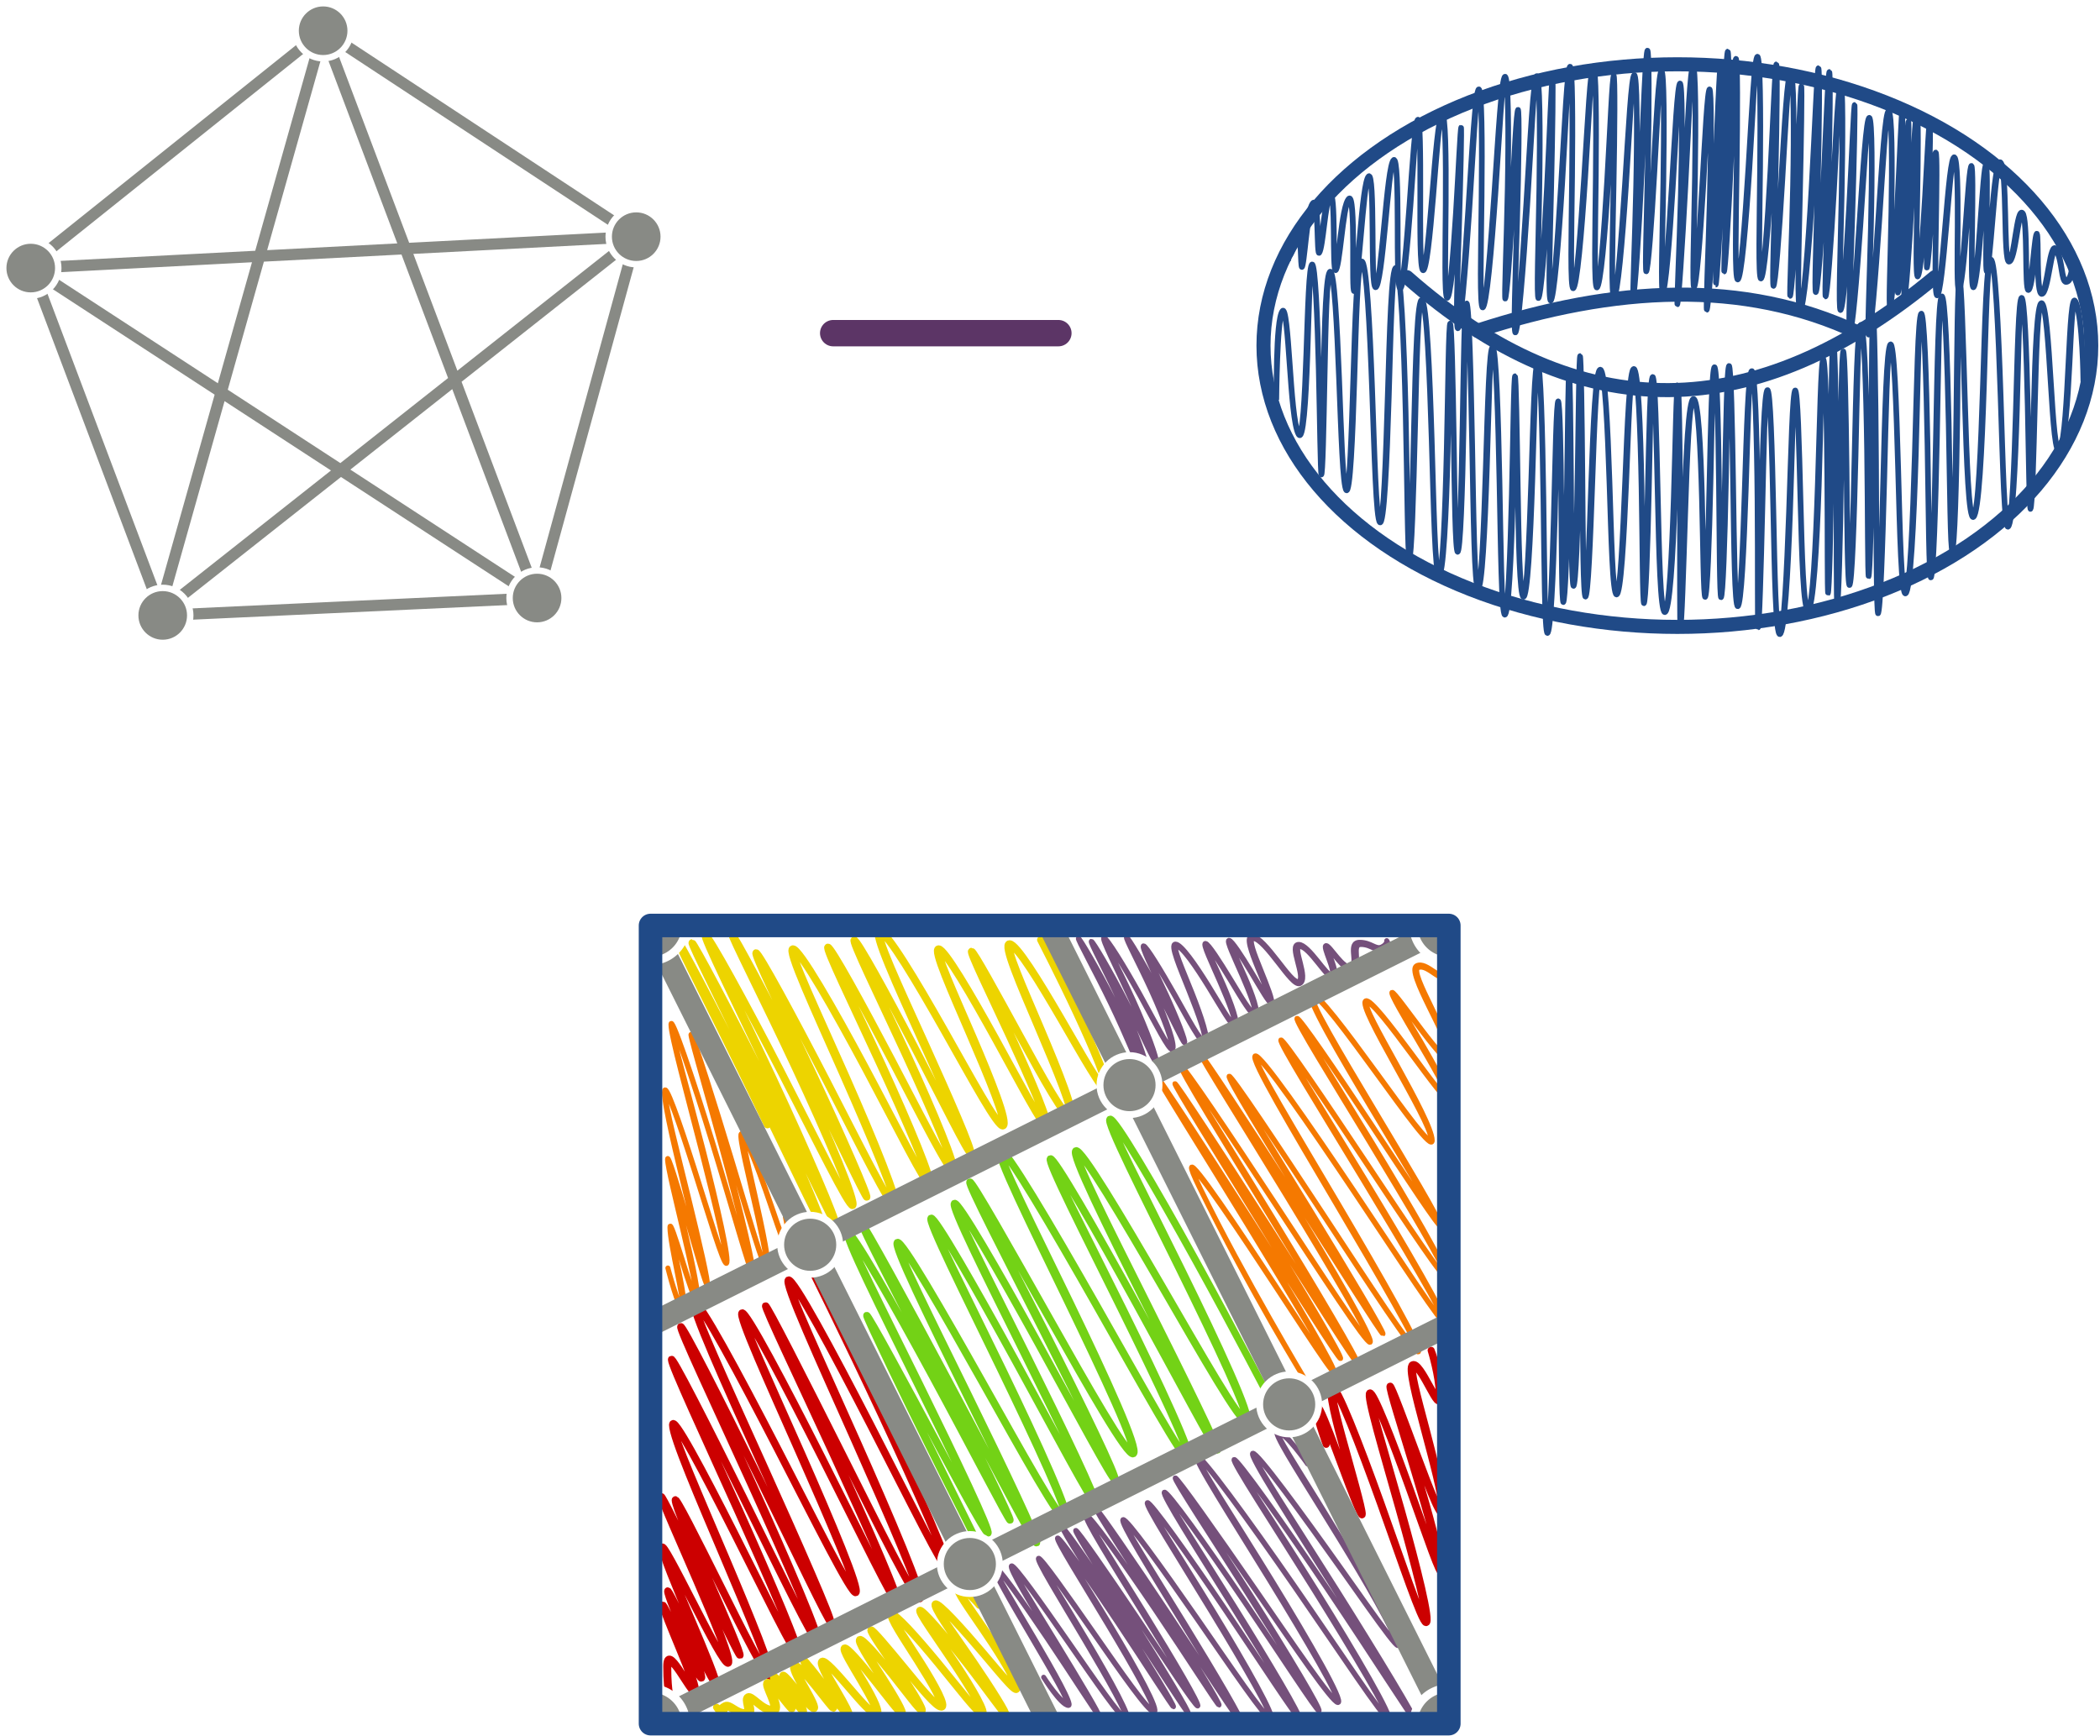 <?xml version="1.0" encoding="UTF-8" standalone="no"?>
<!-- Created with Inkscape (http://www.inkscape.org/) -->

<svg
   xmlns:dc="http://purl.org/dc/elements/1.1/"
   xmlns:cc="http://creativecommons.org/ns#"
   xmlns:rdf="http://www.w3.org/1999/02/22-rdf-syntax-ns#"
   xmlns:svg="http://www.w3.org/2000/svg"
   xmlns="http://www.w3.org/2000/svg"
   xmlns:sodipodi="http://sodipodi.sourceforge.net/DTD/sodipodi-0.dtd"
   xmlns:inkscape="http://www.inkscape.org/namespaces/inkscape"
   width="336.896mm"
   height="278.53mm"
   viewBox="0 0 336.896 278.53"
   version="1.1"
   id="svg2066"
   inkscape:version="0.92.3 (2405546, 2018-03-11)"
   sodipodi:docname="maps.svg">
  <sodipodi:namedview
     id="base"
     pagecolor="#ffffff"
     bordercolor="#666666"
     borderopacity="1.0"
     inkscape:pageopacity="0.0"
     inkscape:pageshadow="2"
     inkscape:zoom="0.24748737"
     inkscape:cx="776.60133"
     inkscape:cy="-67.091051"
     inkscape:document-units="mm"
     inkscape:current-layer="layer1"
     showgrid="false"
     inkscape:window-width="1920"
     inkscape:window-height="1015"
     inkscape:window-x="0"
     inkscape:window-y="0"
     inkscape:window-maximized="1"
     inkscape:snap-object-midpoints="true"
     inkscape:object-paths="true"
     inkscape:snap-intersection-paths="true"
     inkscape:snap-smooth-nodes="false"
     fit-margin-top="0"
     fit-margin-left="0"
     fit-margin-right="0"
     fit-margin-bottom="0" />
  <defs
     id="defs2060">
    <inkscape:path-effect
       back_thickness="0.25"
       front_thickness="1"
       stroke_width_bottom="1"
       stroke_width_top="1"
       fat_output="true"
       bottom_smth_variation="0;1"
       top_smth_variation="0;1"
       scale_tb="1"
       scale_tf="1"
       scale_bb="1"
       scale_bf="1"
       top_tgt_variation="0;1"
       bottom_tgt_variation="0;1"
       top_edge_variation="18.795;1"
       bottom_edge_variation="18.795;1"
       bender="-1619.953,550.417 , 5,0"
       do_bend="true"
       growth="0"
       dist_rdm="75;1"
       direction="-1619.953,545.417 , 23.83,-11.314"
       is_visible="true"
       id="path-effect7683"
       effect="rough_hatches" />
    <inkscape:path-effect
       back_thickness="0.25"
       front_thickness="1"
       stroke_width_bottom="1"
       stroke_width_top="1"
       fat_output="true"
       bottom_smth_variation="0;1"
       top_smth_variation="0;1"
       scale_tb="1"
       scale_tf="1"
       scale_bb="1"
       scale_bf="1"
       top_tgt_variation="0;1"
       bottom_tgt_variation="0;1"
       top_edge_variation="13.628;1"
       bottom_edge_variation="13.628;1"
       bender="-1380.518,560.705 , 5,0"
       do_bend="true"
       growth="0"
       dist_rdm="75;1"
       direction="-1380.518,555.705 , 22.209,-7.071"
       is_visible="true"
       id="path-effect7681"
       effect="rough_hatches" />
    <inkscape:path-effect
       back_thickness="0.25"
       front_thickness="1"
       stroke_width_bottom="1"
       stroke_width_top="1"
       fat_output="true"
       bottom_smth_variation="0;1"
       top_smth_variation="0;1"
       scale_tb="1"
       scale_tf="1"
       scale_bb="1"
       scale_bf="1"
       top_tgt_variation="0;1"
       bottom_tgt_variation="0;1"
       top_edge_variation="18.922;1"
       bottom_edge_variation="18.922;1"
       bender="-1517.069,483.173 , 5,0"
       do_bend="true"
       growth="0"
       dist_rdm="75;1"
       direction="-1517.069,478.173 , 28.214,-14.849"
       is_visible="true"
       id="path-effect7687"
       effect="rough_hatches" />
    <inkscape:path-effect
       back_thickness="0.25"
       front_thickness="1"
       stroke_width_bottom="1"
       stroke_width_top="1"
       fat_output="true"
       bottom_smth_variation="0;1"
       top_smth_variation="0;1"
       scale_tb="1"
       scale_tf="1"
       scale_bb="1"
       scale_bf="1"
       top_tgt_variation="0;1"
       bottom_tgt_variation="0;1"
       top_edge_variation="12.29;1"
       bottom_edge_variation="12.29;1"
       bender="-1583.962,380.573 , 5,0"
       do_bend="true"
       growth="0"
       dist_rdm="75;1"
       direction="-1583.962,375.573 , 27.719,-13.435"
       is_visible="true"
       id="path-effect7695"
       effect="rough_hatches" />
    <inkscape:path-effect
       back_thickness="0.25"
       front_thickness="1"
       stroke_width_bottom="1"
       stroke_width_top="1"
       fat_output="true"
       bottom_smth_variation="0;1"
       top_smth_variation="0;1"
       scale_tb="1"
       scale_tf="1"
       scale_bb="1"
       scale_bf="1"
       top_tgt_variation="0;1"
       bottom_tgt_variation="0;1"
       top_edge_variation="5.498;1"
       bottom_edge_variation="5.498;1"
       bender="-1594.694,619.697 , 5,0"
       do_bend="true"
       growth="0"
       dist_rdm="75;1"
       direction="-1588.33,629.546 , 15.812,-12.021"
       is_visible="true"
       id="path-effect7693"
       effect="rough_hatches" />
    <inkscape:path-effect
       back_thickness="0.25"
       front_thickness="1"
       stroke_width_bottom="1"
       stroke_width_top="1"
       fat_output="true"
       bottom_smth_variation="0;1"
       top_smth_variation="0;1"
       scale_tb="1"
       scale_tf="1"
       scale_bb="1"
       scale_bf="1"
       top_tgt_variation="0;1"
       bottom_tgt_variation="0;1"
       top_edge_variation="12.29;1"
       bottom_edge_variation="12.29;1"
       bender="-1450.177,585.774 , 5,0"
       do_bend="true"
       growth="0"
       dist_rdm="75;1"
       direction="-1450.177,580.774 , 19.233,-12.728"
       is_visible="true"
       id="path-effect7699"
       effect="rough_hatches" />
    <inkscape:path-effect
       back_thickness="0.25"
       front_thickness="1"
       stroke_width_bottom="1"
       stroke_width_top="1"
       fat_output="true"
       bottom_smth_variation="0;1"
       top_smth_variation="0;1"
       scale_tb="1"
       scale_tf="1"
       scale_bb="1"
       scale_bf="1"
       top_tgt_variation="0;1"
       bottom_tgt_variation="0;1"
       top_edge_variation="5.49;1"
       bottom_edge_variation="5.49;1"
       bender="-1439.538,346.692 , 5,0"
       do_bend="true"
       growth="0"
       dist_rdm="75;1"
       direction="-1439.538,341.692 , 23.464,-11.314"
       is_visible="true"
       id="path-effect7703"
       effect="rough_hatches" />
    <inkscape:path-effect
       back_thickness="0.25"
       front_thickness="1"
       stroke_width_bottom="1"
       stroke_width_top="1"
       fat_output="true"
       bottom_smth_variation="0;1"
       top_smth_variation="0;1"
       scale_tb="1"
       scale_tf="1"
       scale_bb="1"
       scale_bf="1"
       top_tgt_variation="0;1"
       bottom_tgt_variation="0;1"
       top_edge_variation="13.679;1"
       bottom_edge_variation="13.679;1"
       bender="-1653.593,405.549 , 5,0"
       do_bend="true"
       growth="0"
       dist_rdm="75;1"
       direction="-1653.593,400.549 , 17.279,-4.95"
       is_visible="true"
       id="path-effect7707"
       effect="rough_hatches" />
    <inkscape:path-effect
       back_thickness="0.25"
       front_thickness="1"
       stroke_width_bottom="1"
       stroke_width_top="1"
       fat_output="true"
       bottom_smth_variation="0;1"
       top_smth_variation="0;1"
       scale_tb="1"
       scale_tf="1"
       scale_bb="1"
       scale_bf="1"
       top_tgt_variation="0;1"
       bottom_tgt_variation="0;1"
       top_edge_variation="18.795;1"
       bottom_edge_variation="18.795;1"
       bender="-1414.115,415.93 , 5,0"
       do_bend="true"
       growth="0"
       dist_rdm="75;1"
       direction="-1414.115,410.93 , 24.537,-15.556"
       is_visible="true"
       id="path-effect7711"
       effect="rough_hatches" />
    <marker
       inkscape:isstock="true"
       style="overflow:visible"
       id="Arrow1Send-6-6"
       refX="0"
       refY="0"
       orient="auto"
       inkscape:stockid="Arrow1Send">
      <path
         inkscape:connector-curvature="0"
         transform="matrix(-0.2,0,0,-0.2,-1.2,0)"
         style="fill:#bcdf8a;fill-opacity:1;fill-rule:evenodd;stroke:#bcdf8a;stroke-width:1pt;stroke-opacity:1"
         d="M 0,0 5,-5 -12.5,0 5,5 Z"
         id="path5873-1-5" />
    </marker>
    <inkscape:path-effect
       back_thickness="0.25"
       front_thickness="1"
       stroke_width_bottom="1"
       stroke_width_top="1"
       fat_output="true"
       bottom_smth_variation="0;1"
       top_smth_variation="0;1"
       scale_tb="1"
       scale_tf="1"
       scale_bb="1"
       scale_bf="1"
       top_tgt_variation="0;1"
       bottom_tgt_variation="0;1"
       top_edge_variation="31.696;1"
       bottom_edge_variation="31.696;1"
       bender="1001.076,575.821 , 3.09,0"
       do_bend="true"
       growth="0"
       dist_rdm="75;1"
       direction="1001.076,572.731 , 31.991,0.069"
       is_visible="true"
       id="path-effect5012-2"
       effect="rough_hatches" />
    <inkscape:path-effect
       back_thickness="0.25"
       front_thickness="1"
       stroke_width_bottom="1"
       stroke_width_top="1"
       fat_output="true"
       bottom_smth_variation="0;1"
       top_smth_variation="0;1"
       scale_tb="1"
       scale_tf="1"
       scale_bb="1"
       scale_bf="1"
       top_tgt_variation="0;1"
       bottom_tgt_variation="0;1"
       top_edge_variation="23.652;1"
       bottom_edge_variation="23.652;1"
       bender="1001.447,432.239 , 3.09,0"
       do_bend="true"
       growth="0"
       dist_rdm="75;1"
       direction="1001.447,429.149 , 22.046,0.89"
       is_visible="true"
       id="path-effect5016-0"
       effect="rough_hatches" />
    <marker
       inkscape:isstock="true"
       style="overflow:visible"
       id="Arrow1Send-6-6z"
       refX="0"
       refY="0"
       orient="auto"
       inkscape:stockid="Arrow1Send-6-6z">
      <path
         inkscape:connector-curvature="0"
         transform="matrix(-0.2,0,0,-0.2,-1.2,0)"
         style="fill:#5c3566;fill-opacity:1;fill-rule:evenodd;stroke:#5c3566;stroke-width:1pt;stroke-opacity:1"
         d="M 0,0 5,-5 -12.5,0 5,5 Z"
         id="path2169" />
    </marker>
  </defs>
  <g
     id="layer1"
     inkscape:groupmode="layer"
     inkscape:label="embedding_44_12"
     transform="translate(297.982,-143.322)"
     style="display:inline">
    <g
       id="g3959">
      <g
         transform="translate(27.97,10.205)"
         style="stroke:#888a85"
         id="g3633">
        <path
           inkscape:export-ydpi="90"
           inkscape:export-xdpi="90"
           inkscape:export-filename="/home/antonio/Dropbox/trabajo/img/mapas/K5ToTorus.png"
           inkscape:transform-center-y="-14.814379"
           inkscape:transform-center-x="2.5984102"
           d="m -239.79,229.071 -60.057,2.79 -21.212,-56.256 46.947,-37.558 50.227,33.044 z"
           inkscape:randomized="0"
           inkscape:rounded="0"
           inkscape:flatsided="true"
           sodipodi:arg2="1.5243739"
           sodipodi:arg1="0.89605538"
           sodipodi:r2="41.375393"
           sodipodi:r1="51.142799"
           sodipodi:cy="189.13541"
           sodipodi:cx="-271.7388"
           sodipodi:sides="5"
           id="path6766"
           style="display:inline;opacity:1;fill:none;fill-opacity:1;stroke:#888a85;stroke-width:1.815;stroke-linecap:round;stroke-linejoin:round;stroke-miterlimit:4;stroke-dasharray:none;stroke-dashoffset:0;stroke-opacity:1"
           sodipodi:type="star" />
        <g
           style="stroke:#888a85"
           id="g3628">
          <path
             sodipodi:nodetypes="cccccc"
             style="display:inline;fill:none;fill-rule:evenodd;stroke:#888a85;stroke-width:1.815;stroke-linecap:round;stroke-linejoin:round;stroke-miterlimit:4;stroke-dasharray:none;stroke-opacity:1"
             d="m -321.021,176.13 97.136,-5.038 -76.598,60.489 26.371,-93.533 34.322,91.024 z"
             id="path6832"
             inkscape:connector-curvature="0"
             inkscape:export-filename="/home/antonio/Dropbox/trabajo/img/mapas/K5ToTorus.png"
             inkscape:export-xdpi="90"
             inkscape:export-ydpi="90" />
        </g>
      </g>
      <g
         style="display:inline;stroke:#204a87"
         id="g4408-6"
         inkscape:export-filename="/home/antonio/Dropbox/trabajo/img/mapas/K5ToTorus.png"
         inkscape:export-xdpi="90"
         inkscape:export-ydpi="90"
         transform="matrix(0.282,0,0,0.282,-311.243,53.16)">
        <ellipse
           ry="160.056"
           rx="235.45"
           cy="516.359"
           cx="1001.263"
           id="path8631-1"
           style="opacity:1;fill:none;stroke:#204a87;stroke-width:8;stroke-linecap:round;stroke-linejoin:round;stroke-miterlimit:4;stroke-dasharray:none;stroke-dashoffset:0" />
        <path
           sodipodi:nodetypes="cc"
           inkscape:connector-curvature="0"
           id="path8635-5"
           d="m 847.386,477.426 c 98.441,86.914 198.601,84.465 300.338,0"
           style="fill:none;fill-rule:evenodd;stroke:#204a87;stroke-width:8;stroke-linecap:round;stroke-linejoin:round;stroke-miterlimit:4;stroke-dasharray:none;stroke-opacity:1" />
        <path
           sodipodi:nodetypes="cc"
           inkscape:connector-curvature="0"
           id="path8637-5"
           d="m 887.549,507.886 c 78.154,-25.494 151.254,-29.512 216.24,0.954"
           style="fill:none;fill-rule:evenodd;stroke:#204a87;stroke-width:8;stroke-linecap:round;stroke-linejoin:round;stroke-miterlimit:4;stroke-dasharray:none;stroke-opacity:1" />
        <path
           inkscape:original-d="m 984.7864,673.22548 c -55.03322,-2.60846 -106.20445,-18.22495 -146.2929,-44.64585 -20.53501,-13.53391 -38.43977,-30.9981 -50.26193,-49.02516 -8.21395,-12.5251 -14.9354,-28.76495 -17.69591,-42.75552 -1.73528,-8.79457 -2.30545,-23.53517 -1.25903,-32.54927 0.7658,-6.5968 4.15557,-21.29094 5.68648,-24.65011 l 0.78238,-1.7167 h 35.15048 c 27.99026,0 35.08908,0.16003 34.84903,0.78561 -0.32352,0.84305 8.87912,8.82948 19.69248,17.08994 55.02235,42.03228 112.42914,56.9606 169.79672,44.1547 36.1423,-8.06788 70.7773,-25.88488 108.811,-55.97475 3.4689,-2.74441 5.3756,-4.66552 5.1678,-5.20692 -0.2775,-0.72319 5.8203,-0.8327 38.821,-0.6972 l 39.1502,0.16074 2.0558,6.84466 c 3.5913,11.95657 4.196,16.5893 4.1582,31.85901 -0.029,11.79245 -0.2323,14.66001 -1.4372,20.28822 -9.2165,43.05407 -41.5682,79.97319 -92.4766,105.53272 -36.4364,18.29362 -77.226,28.3846 -123.4764,30.54698 -14.2285,0.66523 -16.37888,0.6624 -31.2216,-0.0412 v 4e-5 z"
           inkscape:path-effect="#path-effect5012-2"
           inkscape:connector-curvature="0"
           id="path5010-4"
           d="m 1232.135,536.36 c 0,0 -0.115,-36.506 -4.283,-45.075 -2.268,-4.664 -3.144,13.904 -4.178,34.747 -1.036,20.882 -2.236,43.922 -4.674,48.395 -2.603,4.774 -3.845,-15.79 -5.208,-37.568 -1.363,-21.772 -2.852,-44.741 -5.363,-44.752 -2.665,-0.011 -3.699,28.746 -4.447,57.664 -0.749,28.943 -1.21,57.974 -1.78,58.634 -0.718,0.833 -0.876,-28.948 -1.542,-59.012 -0.666,-30.041 -1.84,-60.298 -3.543,-60.305 -1.847,-0.008 -2.429,31.389 -3.351,63.264 -0.922,31.901 -2.185,64.198 -4.255,66.125 -2.203,2.05 -2.979,-35.675 -4.265,-73.998 -1.285,-38.297 -3.082,-77.115 -5.606,-77.123 -2.646,-0.008 -3.466,35.492 -4.63,71.445 -1.165,35.978 -2.678,72.334 -5.258,74.162 -2.711,1.921 -3.805,-31.729 -4.842,-65.909 -1.036,-34.164 -2.019,-68.811 -3.139,-68.805 -1.244,0.007 -1.399,38.144 -1.889,76.413 -0.49,38.291 -1.315,76.649 -2.229,77.209 -1.037,0.635 -1.186,-35.559 -1.937,-71.811 -0.75,-36.224 -2.1,-72.481 -4.009,-71.831 -2.028,0.691 -2.636,40.261 -3.427,79.743 -0.791,39.516 -1.764,78.923 -2.755,79.454 -1.109,0.594 -1.186,-37.381 -1.853,-75.224 -0.667,-37.802 -1.923,-75.487 -3.714,-74.106 -1.907,1.471 -2.534,40.608 -3.687,79.542 -1.154,38.981 -2.833,77.799 -5.154,78.867 -2.444,1.124 -3.149,-34.81 -4.163,-70.702 -1.013,-35.86 -2.335,-71.695 -4.491,-70.211 -2.278,1.568 -3.206,39.524 -4.175,77.085 -0.97,37.599 -1.978,74.841 -2.831,75.171 -0.968,0.374 -0.787,-42.058 -1.064,-84.528 -0.277,-42.427 -1.012,-84.924 -1.727,-84.465 -0.827,0.53 -0.919,37.516 -1.276,74.327 -0.358,36.844 -0.98,73.544 -1.323,73.668 -0.499,0.18 -0.256,-35.982 -0.779,-71.905 -0.523,-35.907 -1.78,-71.626 -3.684,-70.475 -2.029,1.226 -2.767,37.939 -3.616,74.351 -0.85,36.443 -1.808,72.62 -2.78,72.927 -1.104,0.349 -1.211,-32.925 -1.594,-66.189 -0.383,-33.242 -1.041,-66.491 -1.965,-65.981 -1.055,0.581 -1.389,36.457 -1.907,72.154 -0.519,35.723 -1.222,71.293 -1.562,71.391 -0.499,0.144 -0.139,-37.304 -0.328,-74.672 -0.188,-37.352 -0.891,-74.675 -1.803,-74.2 -1.036,0.54 -1.332,36.06 -1.782,71.406 -0.45,35.37 -1.052,70.59 -1.279,70.651 -0.386,0.103 -0.073,-33.285 -0.344,-66.542 -0.271,-33.245 -1.099,-66.395 -2.407,-65.756 -1.44,0.703 -1.995,35.913 -3.159,71.037 -1.165,35.146 -2.94,70.231 -5.425,70.794 -2.621,0.594 -3.435,-30.707 -4.251,-62.027 -0.816,-31.306 -1.633,-62.642 -3.119,-62.048 -1.622,0.649 -2.368,34.96 -3.587,69.165 -1.22,34.221 -2.913,68.356 -5.103,68.734 -2.323,0.401 -2.863,-34.386 -3.613,-69.154 -0.75,-34.754 -1.711,-69.499 -3.474,-68.945 -1.895,0.596 -2.777,34.155 -3.563,67.544 -0.786,33.401 -1.476,66.649 -1.718,66.681 -0.404,0.054 0.061,-36.455 -0.276,-72.851 -0.337,-36.388 -1.444,-72.688 -3.367,-72.174 -2.054,0.549 -2.958,33.741 -4.045,66.81 -1.088,33.079 -2.36,66.049 -3.906,66.202 -1.681,0.167 -2.004,-33.923 -2.531,-68.008 -0.527,-34.076 -1.26,-68.155 -2.423,-67.924 -1.298,0.257 -1.806,32.951 -2.457,65.575 -0.651,32.631 -1.446,65.203 -2.099,65.251 -0.791,0.058 -0.718,-32.575 -1.103,-65.176 -0.386,-32.595 -1.23,-65.164 -2.635,-64.951 -1.542,0.234 -2.176,32.706 -2.921,65.117 -0.745,32.416 -1.601,64.778 -2.385,64.817 -0.929,0.046 -0.986,-28.033 -1.727,-56.069 -0.741,-28.034 -2.165,-56.026 -4.922,-55.794 -2.902,0.244 -4.31,32.52 -5.364,64.729 -1.054,32.211 -1.777,64.362 -2.049,64.366 -0.459,0.006 -0.064,-34.236 -0.129,-68.473 -0.065,-34.236 -0.563,-68.47 -1.381,-68.442 -0.953,0.033 -1.345,32.156 -2.374,64.25 -1.029,32.094 -2.694,64.163 -5.013,64.088 -2.456,-0.08 -3.164,-33.304 -3.919,-66.521 -0.755,-33.219 -1.556,-66.429 -2.935,-66.492 -1.517,-0.069 -2.165,31.928 -2.884,63.937 -0.719,32.007 -1.509,64.027 -2.132,63.993 -0.761,-0.042 -0.65,-33.041 -1.274,-66.089 -0.623,-33.052 -1.981,-66.149 -4.43,-66.408 -2.587,-0.274 -3.744,31.706 -5.061,63.711 -1.317,32 -2.795,64.025 -4.84,63.817 -2.185,-0.222 -2.835,-31.721 -3.899,-63.3 -1.064,-31.586 -2.543,-63.244 -5.255,-63.824 -2.851,-0.61 -4.138,31.549 -5.284,63.834 -1.146,32.277 -2.151,64.678 -3.232,64.509 -1.216,-0.19 -1.344,-34.133 -1.647,-68.056 -0.303,-33.934 -0.782,-67.837 -1.385,-68.006 -0.739,-0.207 -0.933,32.347 -1.467,64.936 -0.534,32.578 -1.408,65.185 -2.283,65.029 -1.016,-0.181 -1.12,-30.502 -1.359,-60.804 -0.239,-30.312 -0.612,-60.596 -1.115,-60.755 -0.645,-0.204 -0.835,32.538 -1.342,65.325 -0.506,32.774 -1.328,65.584 -1.998,65.452 -0.813,-0.16 -0.799,-28.355 -1.064,-56.585 -0.265,-28.241 -0.807,-56.509 -1.824,-56.867 -1.16,-0.409 -1.698,32.485 -2.605,65.434 -0.906,32.934 -2.182,65.913 -3.56,65.6 -1.506,-0.341 -1.605,-38.154 -2.168,-76.036 -0.564,-37.904 -1.593,-75.855 -3.332,-76.586 -1.867,-0.784 -2.637,32.457 -3.738,65.798 -1.1,33.324 -2.531,66.739 -4.423,66.216 -2.03,-0.561 -2.608,-31.584 -3.119,-62.527 -0.511,-30.961 -0.954,-61.827 -1.629,-62.162 -0.813,-0.404 -1.099,33.549 -1.938,67.514 -0.839,33.944 -2.23,67.886 -3.915,67.352 -1.813,-0.574 -2.139,-37.868 -2.897,-75.262 -0.759,-37.425 -1.951,-74.92 -3.919,-76.047 -2.095,-1.2 -2.919,33.192 -4.033,67.758 -1.113,34.541 -2.517,69.244 -4.371,68.538 -1.975,-0.751 -2.445,-40.665 -3.209,-80.561 -0.765,-39.937 -1.823,-79.822 -3.178,-80.718 -1.477,-0.977 -1.845,34.358 -2.497,69.875 -0.651,35.486 -1.585,71.14 -2.724,70.645 -1.272,-0.552 -1.588,-32.531 -2.097,-64.493 -0.509,-31.99 -1.211,-63.942 -2.098,-64.582 -1.021,-0.738 -1.227,35.292 -2.073,71.328 -0.845,36.001 -2.329,71.986 -4.387,70.981 -2.181,-1.065 -2.827,-38.914 -3.996,-76.986 -1.17,-38.12 -2.863,-76.417 -5.536,-78.621 -2.797,-2.306 -3.779,34.334 -4.683,71.501 -0.902,37.126 -1.729,74.772 -2.581,74.272 -0.965,-0.566 -1.031,-41.427 -2,-82.189 -0.97,-40.793 -2.843,-81.537 -5.536,-82.023 -2.81,-0.508 -3.721,36.205 -4.825,72.707 -1.103,36.476 -2.397,72.783 -4.408,71.336 -2.134,-1.536 -2.956,-38.502 -4.307,-75.002 -1.352,-36.526 -3.232,-72.663 -5.983,-72.67 -2.882,-0.007 -3.863,33.173 -4.892,65.937 -1.028,32.744 -2.103,65.13 -3.913,63.437 -1.95,-1.824 -2.807,-32.766 -4.014,-63.172 -1.208,-30.43 -2.766,-60.399 -5.085,-60.399 -2.467,0 -3.321,28.864 -3.887,57.625 -0.566,28.74 -0.846,57.443 -1.209,57.013 -0.532,-0.629 -0.676,-30.31 -1.407,-59.834 -0.731,-29.524 -2.027,-58.89 -3.802,-58.89 -1.925,0 -2.534,25.893 -3.427,50.815 -0.893,24.91 -2.066,48.884 -4.366,44.986 -2.468,-4.18 -3.733,-22.705 -4.929,-39.53 -1.197,-16.846 -2.324,-32.067 -4.216,-29.746 -2.07,2.54 -2.875,15.22 -3.201,27.245 -0.326,12.031 -0.174,23.426 -0.174,23.426 0,0 0.098,-11.448 0.55,-23.38 0.451,-11.927 1.259,-24.356 2.836,-26.291 1.769,-2.17 2.829,12.945 4.024,29.701 1.193,16.734 2.518,35.183 5.11,39.575 2.798,4.742 4.23,-19.227 5.128,-44.351 0.899,-25.133 1.257,-51.45 2.681,-51.45 1.65,0 2.878,29.293 3.605,58.78 0.726,29.46 0.953,59.195 1.586,59.945 0.86,1.018 1.398,-27.682 1.971,-56.571 0.573,-28.909 1.178,-58.067 3.144,-58.067 2.194,0 3.684,29.91 4.887,60.311 1.202,30.376 2.117,61.319 4.191,63.259 2.307,2.158 3.64,-30.226 4.675,-63.087 1.035,-32.88 1.77,-66.293 4.151,-66.287 2.626,0.007 4.437,36.099 5.784,72.603 1.345,36.477 2.224,73.444 4.482,75.069 2.507,1.804 4.06,-34.457 5.171,-71 1.111,-36.568 1.779,-73.46 4.086,-73.043 2.567,0.464 4.372,41.172 5.335,81.952 0.963,40.749 1.086,81.622 2.174,82.261 1.348,0.791 2.432,-36.646 3.343,-73.741 0.912,-37.137 1.654,-73.921 3.944,-72.032 2.546,2.1 4.172,40.366 5.336,78.497 1.163,38.082 1.865,75.984 4.171,77.109 2.554,1.247 4.294,-34.555 5.147,-70.526 0.854,-35.985 0.788,-72.179 1.335,-71.783 0.761,0.55 1.395,32.474 1.9,64.474 0.504,31.971 0.879,63.995 2.274,64.602 1.636,0.71 2.827,-34.775 3.486,-70.233 0.659,-35.489 0.786,-70.93 1.758,-70.287 1.229,0.813 2.219,40.674 2.978,80.62 0.758,39.905 1.284,79.861 3.383,80.659 2.35,0.894 4.01,-33.664 5.13,-68.181 1.121,-34.542 1.703,-69.028 3.295,-68.116 1.842,1.055 2.966,38.53 3.719,75.963 0.753,37.402 1.136,74.733 3.072,75.346 2.182,0.69 3.829,-33.126 4.674,-67.047 0.846,-33.929 0.862,-67.987 1.2,-67.819 0.549,0.273 0.925,31.122 1.431,62.089 0.506,30.95 1.142,62.004 3.296,62.6 2.389,0.661 4.075,-32.649 5.182,-65.955 1.107,-33.324 1.635,-66.633 3,-66.059 1.613,0.678 2.575,38.615 3.133,76.525 0.558,37.888 0.713,75.727 2.343,76.096 1.876,0.425 3.406,-32.465 4.319,-65.383 0.913,-32.933 1.208,-65.883 1.867,-65.651 0.891,0.314 1.368,28.57 1.628,56.816 0.26,28.235 0.305,56.452 1.242,56.636 1.168,0.23 2.245,-32.501 2.757,-65.26 0.512,-32.764 0.434,-65.571 0.603,-65.517 0.378,0.119 0.684,30.392 0.918,60.709 0.234,30.306 0.396,60.647 1.536,60.85 1.374,0.245 2.503,-32.292 3.043,-64.858 0.54,-32.57 0.465,-65.182 0.728,-65.108 0.478,0.134 0.889,34.027 1.187,67.965 0.298,33.926 0.482,67.887 1.823,68.096 1.58,0.247 2.841,-32.1 3.992,-64.37 1.152,-32.278 2.195,-64.476 4.545,-63.973 2.586,0.553 3.998,32.205 5.057,63.795 1.059,31.582 1.766,63.094 4.076,63.329 2.544,0.259 4.277,-31.74 5.6,-63.739 1.323,-32.005 2.236,-64.01 4.322,-63.789 2.324,0.246 3.614,33.34 4.232,66.393 0.618,33.05 0.565,66.055 1.451,66.104 1.123,0.062 2.168,-31.947 2.892,-63.955 0.724,-32.011 1.128,-64.021 2.144,-63.975 1.254,0.057 1.987,33.265 2.737,66.484 0.749,33.217 1.514,66.444 4.095,66.528 2.819,0.092 4.74,-31.986 5.774,-64.088 1.034,-32.103 1.156,-64.233 1.634,-64.25 0.693,-0.024 1.123,34.211 1.182,68.446 0.06,34.237 -0.251,68.476 0.305,68.468 0.796,-0.011 1.75,-32.182 2.809,-64.403 1.059,-32.218 2.222,-64.491 4.624,-64.693 2.632,-0.221 3.99,27.774 4.726,55.806 0.736,28.035 0.852,56.109 1.905,56.057 1.285,-0.063 2.396,-32.463 3.146,-64.892 0.75,-32.424 1.139,-64.883 2.181,-65.041 1.279,-0.194 2.056,32.38 2.437,64.972 0.38,32.598 0.364,65.221 1.28,65.155 1.154,-0.084 2.204,-32.705 2.86,-65.352 0.656,-32.64 0.918,-65.316 1.717,-65.474 1.038,-0.206 1.702,33.879 2.224,67.952 0.522,34.081 0.901,68.159 2.708,67.98 2.047,-0.203 3.575,-33.24 4.668,-66.339 1.093,-33.09 1.75,-66.257 3.305,-66.672 1.799,-0.48 2.837,35.827 3.168,72.211 0.331,36.392 -0.077,72.885 0.452,72.814 0.743,-0.099 1.689,-33.425 2.48,-66.849 0.791,-33.412 1.427,-66.937 2.822,-67.376 1.638,-0.515 2.53,34.241 3.275,68.991 0.745,34.763 1.342,69.531 3.79,69.108 2.692,-0.465 4.642,-34.7 5.866,-68.949 1.224,-34.233 1.723,-68.5 2.846,-68.95 1.361,-0.545 2.11,30.806 2.921,62.106 0.811,31.315 1.682,62.591 4.429,61.968 2.988,-0.677 5.019,-35.884 6.188,-71.062 1.169,-35.157 1.478,-70.308 2.42,-70.769 1.183,-0.578 1.943,32.589 2.208,65.827 0.266,33.25 0.01,66.608 0.521,66.471 0.729,-0.195 1.588,-35.545 2.042,-70.946 0.454,-35.377 0.503,-70.829 1.042,-71.11 0.788,-0.411 1.422,36.931 1.603,74.276 0.182,37.371 -0.088,74.767 0.503,74.596 0.843,-0.243 1.802,-35.95 2.325,-71.705 0.523,-35.73 0.61,-71.533 1.167,-71.84 0.8,-0.441 1.39,32.828 1.767,66.063 0.377,33.256 0.541,66.496 1.771,66.108 1.475,-0.466 2.689,-36.792 3.543,-73.271 0.853,-36.449 1.345,-73.081 2.877,-74.007 1.78,-1.076 2.968,34.665 3.485,70.565 0.517,35.916 0.33,72.041 0.955,71.815 0.846,-0.306 1.724,-37.165 2.085,-74.043 0.361,-36.867 0.174,-73.719 0.537,-73.952 0.591,-0.379 1.256,42.142 1.525,84.561 0.27,42.462 0.144,84.855 1.238,84.432 1.357,-0.524 2.621,-37.937 3.595,-75.573 0.972,-37.598 1.653,-75.456 3.435,-76.682 2.033,-1.398 3.285,34.466 4.292,70.319 1.008,35.885 1.769,71.777 4.339,70.594 2.826,-1.3 4.761,-40.308 5.918,-79.327 1.156,-38.973 1.535,-77.992 2.948,-79.082 1.667,-1.286 2.854,36.434 3.514,74.228 0.661,37.836 0.794,75.764 2.029,75.102 1.496,-0.801 2.723,-40.293 3.518,-79.784 0.795,-39.458 1.158,-78.892 2.689,-79.414 1.785,-0.608 3.067,35.688 3.81,71.921 0.744,36.261 0.95,72.434 2.112,71.722 1.418,-0.869 2.496,-39.227 2.991,-77.443 0.495,-38.193 0.407,-76.176 1.151,-76.18 0.995,-0.006 1.91,34.686 2.94,68.872 1.031,34.202 2.181,67.852 5.019,65.842 3.084,-2.185 4.849,-38.539 6.019,-74.428 1.169,-35.864 1.746,-71.186 3.893,-71.179 2.399,0.007 4.128,38.884 5.407,77.21 1.279,38.352 2.111,76.077 4.44,73.91 2.575,-2.396 4.089,-34.692 5.015,-66.475 0.925,-31.756 1.264,-62.919 2.612,-62.913 1.578,0.006 2.686,30.336 3.346,60.414 0.661,30.1 0.875,59.882 1.72,58.902 1.075,-1.247 1.787,-30.274 2.538,-59.072 0.751,-28.772 1.542,-57.236 3.708,-57.227 2.386,0.01 3.81,23.094 5.168,44.924 1.359,21.834 2.66,42.4 5.389,37.395 2.94,-5.392 4.39,-27.908 5.432,-48.296 1.04,-20.351 1.678,-38.456 3.433,-34.847 3.91,8.041 4.271,44.075 4.271,44.075 z"
           style="fill:none;stroke:#204a87;stroke-width:3;stroke-miterlimit:4;stroke-dasharray:none" />
        <path
           inkscape:original-d="m 1096.3199,502.57777 c -18.49,-8.00106 -42.6054,-14.0854 -66.1421,-16.68774 -9.9134,-1.09609 -44.2011,-1.10038 -54.62214,-0.007 -25.26488,2.65117 -51.394,7.98875 -77.05205,15.73995 l -10.56912,3.19289 -7.84633,-5.32835 c -12.31266,-8.36135 -18.1465,-13.20026 -18.1465,-15.05169 0,-1.56834 -1.54463,-2.23133 -2.00198,-0.85928 -0.12829,0.38489 -2.59773,-1.30059 -5.48764,-3.74552 -5.19562,-4.39559 -6.24394,-5.03714 -6.24394,-3.82105 0,0.39729 -5.00485,0.62425 -13.76603,0.62425 h -13.76603 l -0.65285,-1.87276 c -0.83125,-2.38452 -1.69665,-2.37881 -2.60102,0.0171 l -0.71335,1.88989 -8.04701,-0.17318 -8.047,-0.17318 -0.70527,-2.17728 c -1.02541,-3.16558 -2.63577,-3.18643 -3.57657,-0.0463 l -0.75972,2.53573 h -9.57711 c -7.42866,0 -9.5771,-0.18156 -9.5771,-0.80934 0,-1.49362 8.40946,-17.54731 12.15079,-23.1959 17.05423,-25.74815 44.22132,-48.1181 78.45568,-64.60206 50.31615,-24.22739 112.82961,-33.71796 174.70089,-26.52246 71.3746,8.30069 133.8408,39.64875 166.9985,83.80652 7.2015,9.59062 13.7389,20.95816 17.206,29.91867 l 0.5435,1.40457 h -24.2507 -24.2506 l -0.3935,-2.4612 c -0.2165,-1.35364 -0.7164,-2.66067 -1.1109,-2.9045 -0.9952,-0.61505 -2.4007,1.49977 -2.4007,3.61225 v 1.75345 h -13.2966 c -9.1137,0 -13.5202,-0.22368 -14.0076,-0.71101 -0.5318,-0.53186 -2.4116,0.65452 -7.4598,4.70815 -12.2606,9.84505 -33.9667,24.76206 -35.9258,24.68921 -0.4329,-0.0161 -3.6091,-1.25042 -7.0583,-2.74295 z"
           inkscape:path-effect="#path-effect5016-0"
           inkscape:connector-curvature="0"
           id="path5014-7"
           d="m 1225.402,473.902 c 0,0 -0.781,5.333 -2.997,5.333 -2.588,0 -1.968,-11.767 -5.478,-17.613 -1.929,-3.214 -3.264,2.901 -4.5,9.813 -1.236,6.914 -2.378,14.631 -3.811,14.631 -1.615,0 -1.979,-7.986 -2.117,-16.155 -0.138,-8.173 -0.051,-16.516 -0.631,-17.25 -0.752,-0.953 -1.511,6.841 -2.334,14.879 -0.823,8.036 -1.71,16.311 -2.58,16.311 -1.051,0 -1.033,-9.904 -1.194,-20.227 -0.162,-10.33 -0.504,-21.059 -2.071,-22.743 -1.74,-1.87 -2.933,4.833 -4.076,12.005 -1.143,7.171 -2.237,14.81 -3.664,14.81 -1.605,0 -1.753,-13.08 -2.071,-26.578 -0.319,-13.507 -0.81,-27.404 -2.745,-29.082 -2.099,-1.821 -3.724,13.872 -5.069,29.82 -1.343,15.923 -2.413,32.14 -2.835,31.239 -0.572,-1.221 -0.151,-15.84 0.105,-30.243 0.256,-14.431 0.347,-28.69 -0.476,-29.331 -0.987,-0.768 -2.105,16.406 -3.392,33.798 -1.286,17.385 -2.74,34.963 -3.763,34.963 -1.185,0 -0.876,-16.756 -0.634,-33.664 0.241,-16.918 0.413,-33.96 -0.467,-34.58 -1.039,-0.732 -2.195,16.683 -3.491,34.306 -1.295,17.615 -2.73,35.415 -3.675,35.414 -1.106,-3.8e-4 -0.677,-18.101 -0.585,-36.478 0.092,-18.388 -0.156,-37.021 -1.936,-38.138 -1.934,-1.214 -3.589,18.265 -5.266,38.043 -1.677,19.769 -3.376,39.818 -4.571,39.696 -1.347,-0.137 -0.932,-20.037 -0.584,-40.007 0.348,-19.981 0.629,-40.007 -0.172,-40.453 -0.958,-0.533 -1.988,15.584 -2.965,31.885 -0.977,16.306 -1.9,32.752 -2.094,32.895 -0.358,0.265 0.525,-20.63 1.155,-41.694 0.631,-21.061 1.006,-42.219 0.544,-42.464 -0.609,-0.324 -1.537,21.508 -2.833,43.658 -1.296,22.161 -2.958,44.554 -4.036,45.403 -1.23,0.969 -0.632,-21.758 -0.225,-44.884 0.407,-23.122 0.617,-46.561 -0.279,-47 -1.03,-0.505 -2.272,25.434 -3.706,51.605 -1.434,26.181 -3.056,52.485 -3.432,52.764 -0.515,0.382 0.611,-24.398 1.428,-49.386 0.817,-24.982 1.321,-50.077 0.851,-50.296 -0.605,-0.282 -1.61,23.685 -2.854,47.817 -1.244,24.141 -2.724,48.357 -3.081,48.615 -0.498,0.361 0.673,-25.583 1.52,-51.725 0.846,-26.134 1.364,-52.365 0.967,-52.542 -0.521,-0.233 -1.54,27.613 -2.998,55.671 -1.458,28.07 -3.352,56.235 -4.009,56.7 -0.787,0.557 0.381,-26.645 0.874,-54.249 0.493,-27.597 0.304,-55.491 -1.635,-56.287 -2.052,-0.842 -3.951,30.465 -6.055,62.154 -2.105,31.704 -4.412,63.651 -5.208,64.164 -0.907,0.585 0.511,-29.699 1.238,-60.36 0.727,-30.653 0.757,-61.567 -0.991,-62.201 -1.856,-0.673 -3.667,29.729 -5.733,60.254 -2.064,30.496 -4.385,61.121 -5.307,60.75 -1.023,-0.412 0.373,-32.459 1.395,-64.378 1.022,-31.95 1.672,-63.783 1.249,-63.921 -0.567,-0.186 -1.583,28.985 -3.199,58.101 -1.615,29.101 -3.797,58.189 -4.822,57.767 -1.131,-0.466 0.088,-32.399 0.741,-64.253 0.654,-31.884 0.742,-63.703 -0.577,-64.092 -1.425,-0.421 -2.841,29.788 -4.509,60.096 -1.667,30.283 -3.587,60.672 -4.107,60.489 -0.624,-0.22 0.775,-31.881 1.638,-63.484 0.864,-31.629 1.194,-63.211 0.487,-63.402 -0.811,-0.22 -1.89,30.974 -3.445,62.206 -1.553,31.208 -3.583,62.461 -4.271,62.24 -0.79,-0.253 0.497,-31.839 1.272,-63.365 0.775,-31.55 1.038,-63.048 0.241,-63.246 -0.893,-0.222 -2.067,34.137 -4.037,68.48 -1.968,34.318 -4.732,68.624 -6.352,68.17 -1.714,-0.48 -0.808,-32.054 -0.096,-63.491 0.712,-31.458 1.23,-62.79 0.769,-62.889 -0.571,-0.123 -1.563,29.509 -2.939,59.182 -1.375,29.655 -3.135,59.356 -3.421,59.284 -0.434,-0.109 1.108,-31.432 1.738,-62.816 0.63,-31.392 0.389,-62.819 -1.466,-63.179 -1.963,-0.381 -3.597,29.756 -5.382,59.978 -1.784,30.207 -3.721,60.501 -4.392,60.359 -0.777,-0.165 0.473,-31.441 1.244,-62.675 0.771,-31.25 1.062,-62.463 0.374,-62.577 -0.796,-0.133 -1.81,30.244 -3.455,60.612 -1.644,30.355 -3.918,60.702 -5.32,60.447 -1.509,-0.275 -0.667,-31.539 -0.366,-62.764 0.301,-31.237 0.063,-62.441 -1.607,-62.661 -1.775,-0.234 -3.264,31.349 -5.226,62.958 -1.961,31.598 -4.395,63.221 -5.984,63.014 -1.693,-0.221 -0.942,-31.38 -0.516,-62.488 0.426,-31.118 0.527,-62.19 -0.478,-62.286 -1.114,-0.106 -2.252,29.942 -3.615,60.027 -1.362,30.079 -2.948,60.191 -3.09,60.181 -0.29,-0.02 1.186,-31.066 1.972,-62.125 0.786,-31.062 0.921,-62.126 0.058,-62.196 -0.965,-0.079 -2.051,32.853 -3.478,65.816 -1.427,32.957 -3.194,65.94 -3.278,65.937 -0.226,-0.009 1.351,-31.083 2.256,-62.166 0.905,-31.086 1.178,-62.172 0.456,-62.223 -0.818,-0.058 -1.94,34.625 -3.591,69.33 -1.651,34.7 -3.829,69.417 -4.274,69.405 -0.581,-0.016 0.949,-31.137 1.772,-62.27 0.823,-31.135 0.979,-62.274 -0.234,-62.339 -1.327,-0.07 -2.667,27.861 -4.307,55.812 -1.64,27.95 -3.58,55.916 -4.492,55.905 -1.026,-0.012 0.109,-31.201 0.607,-62.396 0.498,-31.196 0.358,-62.395 -1.211,-62.435 -1.668,-0.043 -3.203,33.62 -4.957,67.298 -1.753,33.677 -3.725,67.364 -3.928,67.364 -0.343,6.5e-4 1.286,-31.22 2.09,-62.443 0.804,-31.223 0.824,-62.447 -0.604,-62.454 -1.538,-0.008 -2.995,29.428 -4.782,58.87 -1.788,29.442 -3.905,58.889 -4.978,58.906 -1.183,0.019 -0.099,-31.215 0.392,-62.446 0.491,-31.229 0.388,-62.457 -1.157,-62.417 -1.658,0.043 -3.088,28.338 -4.677,56.626 -1.589,28.29 -3.336,56.572 -3.98,56.598 -0.756,0.031 0.436,-31.198 1.053,-62.428 0.617,-31.226 0.658,-62.455 -0.388,-62.403 -1.143,0.057 -2.349,34.725 -3.976,69.378 -1.627,34.66 -3.673,69.299 -4.023,69.331 -0.488,0.044 1.028,-31.21 1.688,-62.447 0.66,-31.234 0.506,-62.458 -1.183,-62.339 -1.794,0.127 -3.383,31.391 -5.415,62.665 -2.033,31.282 -4.508,62.565 -6.068,62.772 -1.667,0.22 -0.786,-31.078 -0.208,-62.427 0.578,-31.34 0.852,-62.728 0.005,-62.638 -0.956,0.101 -2.095,29.913 -3.846,59.749 -1.752,29.846 -4.117,59.708 -5.702,59.959 -1.695,0.269 -0.871,-31.102 -0.549,-62.504 0.322,-31.39 0.142,-62.809 -1.517,-62.574 -1.764,0.249 -3.292,31.489 -5.289,62.723 -1.998,31.249 -4.464,62.487 -6.108,62.805 -1.751,0.338 -0.944,-31.109 -0.595,-62.598 0.349,-31.474 0.241,-62.988 -1.283,-62.708 -1.624,0.299 -3.124,33.235 -5.111,66.142 -1.988,32.926 -4.461,65.818 -5.819,66.123 -1.459,0.328 -0.439,-31.196 0.3,-62.806 0.739,-31.592 1.196,-63.27 0.677,-63.157 -0.624,0.135 -1.637,31.187 -3.23,62.232 -1.594,31.064 -3.769,62.119 -4.742,62.355 -1.08,0.262 0.117,-31.322 0.598,-62.891 0.481,-31.549 0.248,-63.082 -1.622,-62.618 -1.961,0.487 -3.763,36.639 -6.012,72.694 -2.251,36.085 -4.95,72.07 -6.052,72.371 -1.196,0.326 0.126,-31.251 1.007,-62.888 0.881,-31.613 1.321,-63.286 0.436,-63.034 -1.001,0.286 -2.235,26.914 -3.688,53.471 -1.453,26.575 -3.123,53.079 -3.555,53.205 -0.592,0.173 0.914,-31.511 1.501,-63.083 0.586,-31.56 0.297,-63.048 -1.685,-62.42 -2.084,0.66 -3.864,33.251 -6.076,65.663 -2.213,32.431 -4.86,64.716 -6.535,64.856 -1.779,0.149 -0.912,-31.025 -0.577,-62.072 0.335,-31.029 0.142,-61.964 -1.752,-61.246 -1.991,0.754 -3.839,34.938 -6.042,68.689 -2.202,33.742 -4.764,67.2 -5.829,66.459 -1.168,-0.812 -0.088,-29.303 0.773,-57.471 0.861,-28.179 1.508,-56.15 1.101,-55.978 -0.565,0.239 -1.554,24.767 -3.082,48.985 -1.526,24.202 -3.564,48.138 -4.918,47.116 -1.481,-1.118 -0.826,-27.501 -0.654,-53.282 0.172,-25.795 -0.132,-51.096 -2.163,-50.122 -2.172,1.042 -3.893,23.556 -5.698,45.486 -1.805,21.931 -3.694,43.348 -5.209,42.203 -1.658,-1.253 -1.442,-22.888 -1.401,-43.954 0.041,-21.075 -0.09,-41.657 -1.533,-40.848 -1.592,0.892 -3.078,24.679 -4.802,48.21 -1.725,23.548 -3.69,46.882 -5.12,46.951 -1.58,0.076 -1.364,-18.625 -1.424,-37.031 -0.06,-18.397 -0.394,-36.518 -2.36,-35.24 -2.129,1.384 -3.817,19.318 -5.484,36.871 -1.669,17.563 -3.318,34.778 -4.759,34.778 -1.605,0 -1.533,-16.309 -1.665,-32.257 -0.132,-15.942 -0.465,-31.54 -2.34,-30.088 -2.046,1.585 -3.655,17.494 -5.032,33.089 -1.378,15.612 -2.524,30.919 -3.174,31.39 -0.828,0.599 -0.467,-13.244 -0.511,-26.797 -0.043,-13.543 -0.488,-26.793 -2.523,-24.958 -2.218,2.001 -3.71,12.003 -4.869,21.481 -1.16,9.485 -1.988,18.464 -2.715,18.448 -0.905,-0.019 -0.778,-11.378 -0.909,-22.278 -0.131,-10.897 -0.518,-21.344 -2.193,-19.527 -3.737,4.054 -4.917,30.276 -6.094,31.85 -0.787,1.052 -0.759,-7.037 -1.047,-14.759 -0.288,-7.719 -0.891,-15.06 -2.797,-12.496 -4.21,5.663 -5.617,35.362 -6.083,35.362 -0.841,0 0.211,-21.658 -2.985,-15.949 -3.606,6.442 -3.744,9.14 -3.951,9.132 -0.579,-0.022 -0.92,4.246 -0.92,4.246 0,0 0.041,-3.278 0.871,-3.247 1.206,0.045 1.439,-4.642 3.954,-9.132 2.925,-5.222 1.889,15.949 2.98,15.949 1.467,0 2.941,-31.124 6.093,-35.362 1.775,-2.386 2.309,5.046 2.594,12.764 0.285,7.722 0.321,15.723 1.242,14.491 2.249,-3.007 3.411,-28.931 6.103,-31.85 1.545,-1.675 1.866,8.77 1.995,19.631 0.129,10.864 0.065,22.151 1.095,22.174 1.227,0.026 2.319,-9.187 3.487,-18.792 1.167,-9.599 2.409,-19.606 4.108,-21.138 1.906,-1.718 2.281,11.579 2.32,25.116 0.039,13.548 -0.26,27.332 0.698,26.639 1.173,-0.849 2.58,-16.353 3.961,-31.972 1.379,-15.601 2.731,-31.32 4.264,-32.507 1.746,-1.352 2.012,14.246 2.14,30.162 0.128,15.923 0.117,32.182 1.847,32.182 1.942,0 3.855,-17.381 5.531,-35.027 1.675,-17.636 3.115,-35.569 4.733,-36.621 1.838,-1.195 2.104,16.929 2.159,35.307 0.055,18.386 -0.102,37.046 1.603,36.964 1.932,-0.093 4.16,-23.57 5.893,-47.183 1.732,-23.597 2.971,-47.371 4.055,-47.978 1.316,-0.737 1.379,19.799 1.334,40.833 -0.045,21.025 -0.202,42.625 1.575,43.969 1.996,1.508 4.15,-20.03 5.968,-42.113 1.818,-22.081 3.299,-44.777 4.964,-45.576 1.904,-0.914 2.14,24.343 1.962,50.1 -0.178,25.743 -0.775,52.095 0.826,53.304 1.833,1.385 4.137,-22.658 5.677,-47.004 1.541,-24.361 2.291,-49.071 2.35,-49.096 0.281,-0.119 -0.437,27.81 -1.304,55.955 -0.867,28.133 -1.89,56.598 -0.603,57.493 1.544,1.074 4.375,-32.479 6.594,-66.352 2.219,-33.882 3.83,-68.233 5.316,-68.796 1.768,-0.67 1.889,30.27 1.545,61.29 -0.345,31.038 -1.157,62.188 0.748,62.028 2.179,-0.182 5.088,-32.547 7.311,-65.008 2.221,-32.442 3.757,-65.012 5.338,-65.512 1.857,-0.588 2.073,30.919 1.478,62.478 -0.596,31.572 -2.049,63.235 -1.329,63.026 0.941,-0.274 2.871,-26.85 4.33,-53.424 1.458,-26.556 2.446,-53.11 2.943,-53.252 0.759,-0.217 0.246,31.474 -0.645,63.087 -0.891,31.636 -2.159,63.196 -0.835,62.835 1.612,-0.44 4.572,-36.488 6.832,-72.569 2.258,-36.052 3.816,-72.134 5.274,-72.496 1.745,-0.433 1.905,31.116 1.415,62.665 -0.491,31.569 -1.634,63.137 -0.427,62.844 1.481,-0.36 3.916,-31.468 5.517,-62.529 1.601,-31.051 2.328,-62.023 2.49,-62.058 0.394,-0.085 -0.136,31.607 -0.884,63.199 -0.749,31.611 -1.715,63.121 -0.129,62.765 1.865,-0.419 4.599,-33.357 6.594,-66.278 1.994,-32.902 3.251,-65.781 4.373,-65.987 1.399,-0.257 1.434,31.27 1.076,62.744 -0.359,31.489 -1.112,62.925 0.765,62.562 2.151,-0.415 4.876,-31.689 6.882,-62.931 2.005,-31.228 3.29,-62.418 4.552,-62.597 1.533,-0.217 1.641,31.212 1.31,62.603 -0.331,31.403 -1.101,62.765 0.72,62.476 2.091,-0.331 4.714,-30.22 6.474,-60.059 1.759,-29.833 2.616,-59.597 3.109,-59.649 0.722,-0.076 0.376,31.32 -0.211,62.661 -0.587,31.35 -1.414,62.642 0.379,62.405 2.065,-0.273 4.8,-31.574 6.84,-62.848 2.04,-31.266 3.386,-62.497 4.68,-62.589 1.563,-0.11 1.646,31.12 0.977,62.354 -0.669,31.237 -2.131,62.488 -1.518,62.432 0.853,-0.078 3.159,-34.728 4.796,-69.383 1.636,-34.65 2.551,-69.291 3.243,-69.325 0.922,-0.046 0.808,31.185 0.182,62.412 -0.626,31.23 -1.765,62.456 -0.883,62.42 1.145,-0.047 3.15,-28.335 4.747,-56.623 1.597,-28.286 2.785,-56.571 3.942,-56.601 1.42,-0.036 1.451,31.192 0.951,62.421 -0.5,31.231 -1.53,62.463 -0.222,62.442 1.574,-0.025 3.95,-29.47 5.746,-58.91 1.796,-29.439 3.011,-58.871 4.049,-58.866 1.302,0.006 1.211,31.231 0.398,62.453 -0.813,31.223 -2.388,62.444 -1.92,62.443 0.704,-0.001 2.935,-33.682 4.698,-67.355 1.763,-33.674 3.058,-67.337 4.226,-67.307 1.444,0.037 1.512,31.236 1.006,62.432 -0.507,31.195 -1.588,62.386 -0.437,62.399 1.412,0.017 3.61,-27.936 5.258,-55.881 1.648,-27.947 2.747,-55.881 3.574,-55.837 1.088,0.058 0.861,31.196 0.029,62.331 -0.832,31.132 -2.268,62.259 -1.603,62.278 0.944,0.026 3.383,-34.673 5.043,-69.368 1.661,-34.696 2.494,-69.393 2.862,-69.367 0.596,0.042 0.252,31.126 -0.662,62.213 -0.914,31.084 -2.437,62.161 -2.086,62.176 0.584,0.025 2.61,-32.938 4.046,-65.891 1.436,-32.954 2.237,-65.904 2.748,-65.862 0.739,0.06 0.532,31.12 -0.263,62.182 -0.795,31.059 -2.217,62.111 -1.803,62.139 0.64,0.043 2.484,-30.045 3.856,-60.12 1.371,-30.081 2.269,-60.146 2.884,-60.088 0.88,0.084 0.708,31.148 0.273,62.265 -0.435,31.107 -1.132,62.272 0.685,62.509 2.086,0.273 4.779,-31.318 6.75,-62.915 1.972,-31.609 3.222,-63.224 4.497,-63.056 1.545,0.204 1.713,31.396 1.403,62.632 -0.31,31.223 -1.098,62.495 0.534,62.793 1.897,0.346 4.43,-29.96 6.084,-60.316 1.654,-30.363 2.391,-60.798 2.726,-60.742 0.563,0.094 0.201,31.294 -0.578,62.542 -0.779,31.233 -1.976,62.52 -1.075,62.711 1.165,0.247 3.36,-29.999 5.155,-60.208 1.795,-30.224 3.19,-60.413 4.654,-60.129 1.731,0.336 1.901,31.748 1.262,63.138 -0.639,31.382 -2.127,62.717 -1.57,62.857 0.778,0.196 2.796,-29.45 4.182,-59.11 1.386,-29.669 2.103,-59.379 2.212,-59.356 0.337,0.072 -0.252,31.387 -0.973,62.843 -0.72,31.435 -1.573,63.023 0.264,63.537 2.111,0.591 5.134,-33.653 7.114,-67.974 1.981,-34.334 2.869,-68.786 3.313,-68.676 0.673,0.167 0.339,31.646 -0.445,63.193 -0.783,31.523 -2.018,63.125 -1.105,63.418 1.179,0.378 3.467,-30.807 5.032,-62.021 1.565,-31.227 2.367,-62.521 2.72,-62.425 0.582,0.158 0.182,31.718 -0.691,63.345 -0.872,31.601 -2.217,63.279 -1.471,63.542 1.01,0.356 3.188,-29.959 4.866,-60.249 1.679,-30.314 2.859,-60.609 3.785,-60.335 1.194,0.353 1.035,32.147 0.373,64.027 -0.661,31.85 -1.828,63.802 -0.574,64.318 1.513,0.623 3.951,-28.383 5.578,-57.494 1.627,-29.125 2.406,-58.397 2.477,-58.374 0.299,0.098 -0.421,31.906 -1.452,63.854 -1.03,31.917 -2.373,63.985 -1.229,64.446 1.409,0.567 3.986,-29.967 6.062,-60.468 2.078,-30.529 3.654,-61.029 5.013,-60.536 1.625,0.59 1.522,31.545 0.784,62.23 -0.738,30.693 -2.104,61 -1.067,60.331 1.318,-0.85 3.874,-32.694 5.982,-64.264 2.107,-31.554 3.761,-62.694 5.318,-62.054 1.815,0.745 1.932,28.685 1.43,56.318 -0.502,27.639 -1.619,54.867 -0.701,54.218 1.18,-0.834 3.321,-28.888 4.78,-56.811 1.458,-27.897 2.201,-55.586 2.259,-55.56 0.273,0.122 -0.316,26.4 -1.171,52.572 -0.856,26.179 -1.974,52.151 -1.346,51.695 0.879,-0.637 2.606,-24.737 3.85,-48.726 1.243,-23.969 1.979,-47.769 2.113,-47.706 0.346,0.161 -0.229,25.305 -1.055,50.326 -0.826,25.026 -1.899,49.835 -1.253,49.356 0.899,-0.667 2.768,-26.849 4.202,-52.873 1.434,-26.013 2.43,-51.758 2.966,-51.496 0.772,0.378 0.491,23.868 0.076,47.032 -0.415,23.166 -0.96,45.924 0.401,44.852 1.601,-1.261 3.509,-23.523 4.804,-45.515 1.294,-21.973 1.957,-43.618 2.091,-43.547 0.338,0.18 -0.107,21.386 -0.745,42.487 -0.639,21.104 -1.468,42.032 -0.979,41.671 0.715,-0.528 1.883,-16.837 2.858,-32.978 0.974,-16.137 1.753,-32.062 2.22,-31.802 0.678,0.378 0.33,20.397 -0.025,40.392 -0.354,19.983 -0.714,39.918 0.757,40.068 1.692,0.172 3.64,-19.723 5.321,-39.428 1.682,-19.715 3.096,-39.218 4.539,-38.312 1.657,1.04 1.838,19.673 1.74,38.08 -0.098,18.396 -0.472,36.535 0.76,36.536 1.445,4.9e-4 3.127,-17.627 4.424,-35.156 1.298,-17.537 2.211,-34.951 2.762,-34.564 0.758,0.534 0.519,17.576 0.273,34.515 -0.247,16.93 -0.501,33.729 0.809,33.729 1.523,0 3.223,-17.389 4.511,-34.679 1.289,-17.298 2.165,-34.472 2.663,-34.083 0.701,0.546 0.549,14.685 0.291,29.08 -0.257,14.366 -0.621,29.034 0.063,30.495 0.87,1.858 2.191,-14.14 3.55,-30.202 1.361,-16.085 2.762,-32.255 4.373,-30.857 1.813,1.573 2.238,15.47 2.552,29.003 0.314,13.524 0.518,26.657 2.248,26.657 1.926,0 3.26,-7.382 4.401,-14.424 1.14,-7.043 2.087,-13.746 3.347,-12.39 1.447,1.556 1.724,12.285 1.881,22.647 0.157,10.355 0.195,20.323 1.371,20.323 1.37,0 2.494,-7.975 3.312,-15.862 0.819,-7.889 1.331,-15.681 1.61,-15.328 0.462,0.585 0.31,8.927 0.444,17.138 0.134,8.206 0.554,16.267 2.294,16.267 1.933,0 3.306,-7.332 4.536,-14.053 1.229,-6.721 2.317,-12.833 3.783,-10.391 3.277,5.461 2.635,17.613 5.473,17.613 3.217,0 3.051,-6.332 3.051,-6.332 z"
           style="fill:none;stroke:#204a87;stroke-width:3;stroke-miterlimit:4;stroke-dasharray:none" />
      </g>
      <path
         style="display:inline;fill:#5c3566;fill-rule:evenodd;stroke:#5c3566;stroke-width:4.233;stroke-linecap:round;stroke-linejoin:round;stroke-miterlimit:4;stroke-dasharray:none;stroke-opacity:1;marker-end:url(#Arrow1Send-6-6z)"
         d="m -164.315,196.778 h 36.124"
         id="path6440-0-6"
         inkscape:connector-curvature="0"
         inkscape:export-filename="/home/antonio/Dropbox/trabajo/img/mapas/K5ToTorus.png"
         inkscape:export-xdpi="90"
         inkscape:export-ydpi="90" />
      <circle
         style="display:inline;opacity:1;fill:#888a85;stroke:#ffffff;stroke-width:1.032;stroke-linecap:round;stroke-linejoin:round;stroke-miterlimit:4;stroke-dasharray:none;stroke-dashoffset:0;stroke-opacity:1"
         id="path5658-9-36-6"
         cx="-293.05"
         cy="186.335"
         r="4.416"
         inkscape:export-filename="/home/antonio/Dropbox/trabajo/img/mapas/K5ToTorus.png"
         inkscape:export-xdpi="90"
         inkscape:export-ydpi="90" />
      <circle
         style="display:inline;opacity:1;fill:#888a85;stroke:#ffffff;stroke-width:1.032;stroke-linecap:round;stroke-linejoin:round;stroke-miterlimit:4;stroke-dasharray:none;stroke-dashoffset:0;stroke-opacity:1"
         id="path5658-9-36-6-7"
         cx="-246.142"
         cy="148.253"
         r="4.416"
         inkscape:export-filename="/home/antonio/Dropbox/trabajo/img/mapas/K5ToTorus.png"
         inkscape:export-xdpi="90"
         inkscape:export-ydpi="90" />
      <circle
         style="display:inline;opacity:1;fill:#888a85;stroke:#ffffff;stroke-width:1.032;stroke-linecap:round;stroke-linejoin:round;stroke-miterlimit:4;stroke-dasharray:none;stroke-dashoffset:0;stroke-opacity:1"
         id="path5658-9-36-6-3"
         cx="-195.915"
         cy="181.297"
         r="4.416"
         inkscape:export-filename="/home/antonio/Dropbox/trabajo/img/mapas/K5ToTorus.png"
         inkscape:export-xdpi="90"
         inkscape:export-ydpi="90" />
      <circle
         style="display:inline;opacity:1;fill:#888a85;stroke:#ffffff;stroke-width:1.032;stroke-linecap:round;stroke-linejoin:round;stroke-miterlimit:4;stroke-dasharray:none;stroke-dashoffset:0;stroke-opacity:1"
         id="path5658-9-36-6-6"
         cx="-211.82"
         cy="239.277"
         r="4.416"
         inkscape:export-filename="/home/antonio/Dropbox/trabajo/img/mapas/K5ToTorus.png"
         inkscape:export-xdpi="90"
         inkscape:export-ydpi="90" />
      <circle
         style="display:inline;opacity:1;fill:#888a85;stroke:#ffffff;stroke-width:1.032;stroke-linecap:round;stroke-linejoin:round;stroke-miterlimit:4;stroke-dasharray:none;stroke-dashoffset:0;stroke-opacity:1"
         id="path5658-9-36-6-5"
         cx="-271.877"
         cy="242.067"
         r="4.416"
         inkscape:export-filename="/home/antonio/Dropbox/trabajo/img/mapas/K5ToTorus.png"
         inkscape:export-xdpi="90"
         inkscape:export-ydpi="90" />
    </g>
    <g
       id="g3922"
       transform="matrix(1.337,0,0,1.337,-364.104,84.158)">
      <g
         transform="matrix(0.282,0,0,0.282,687.514,318.625)"
         style="display:inline"
         id="g7713"
         inkscape:export-filename="/home/antonio/Dropbox/trabajo/img/mapas/44_12.png"
         inkscape:export-xdpi="90"
         inkscape:export-ydpi="90">
        <path
           transform="translate(-297.525,-892.129)"
           inkscape:original-d="m -1681.7546,565.55241 v -78.84027 l 30.265,-15.1357 30.265,-15.1357 31.5365,63.07764 31.5364,63.07765 -61.8014,30.89832 -61.8015,30.89832 z"
           inkscape:path-effect="#path-effect7683"
           inkscape:connector-curvature="0"
           id="path7677"
           d="m -1621.297,456.477 c 0,0 16.028,32.242 31.145,64.606 15.133,32.399 29.385,64.895 28.117,65.529 -1.368,0.684 -16.734,-30.469 -32.791,-61.593 -16.041,-31.094 -32.771,-62.158 -34.798,-61.145 -2.124,1.062 13.116,34.418 27.906,67.641 14.807,33.262 29.166,66.394 27.547,67.203 -1.719,0.859 -17.16,-30.235 -32.864,-61.512 -15.688,-31.246 -31.642,-62.68 -32.31,-62.346 -0.769,0.384 14.265,31.785 28.72,63.158 14.471,31.407 28.362,62.784 27.352,63.288 -1.113,0.556 -16.24,-30.699 -32.054,-61.93 -15.798,-31.2 -32.282,-62.374 -34.032,-61.499 -1.856,0.927 11.377,30.113 24.232,59.214 12.868,29.131 25.359,58.18 23.756,58.981 -1.711,0.856 -17.19,-30.275 -33.299,-61.409 -16.093,-31.104 -32.814,-62.209 -34.932,-61.148 -2.214,1.108 13.037,34.785 28.108,68.187 15.089,33.44 30.007,66.611 29.432,66.898 -0.675,0.337 -15.54,-31.071 -30.994,-62.507 -15.438,-31.404 -31.465,-62.834 -32.373,-62.38 -1.006,0.503 14.624,33.587 29.639,66.625 15.032,33.076 29.448,66.106 28.279,66.69 -1.268,0.633 -16.22,-30.331 -31.382,-60.916 -15.123,-30.507 -30.515,-60.77 -30.519,-58.343 -0,2.685 14.468,33.811 28.071,64.061 13.656,30.368 26.569,60.127 25.492,60.665 -1.191,0.595 -14.08,-26.052 -27.059,-51.666 -12.961,-25.579 -26.012,-50.151 -26.02,-45.232 -0.01,5.237 11.296,31.581 21.854,56.491 10.599,25.007 20.566,48.822 19.228,49.49 -1.478,0.738 -11.253,-18.847 -20.872,-38.089 -9.605,-19.215 -19.072,-38.131 -19.077,-35.918 -0.01,2.597 7.045,18.902 13.875,34.481 6.846,15.615 13.513,30.592 13.275,30.712 -0.391,0.196 -8.488,-17.056 -16.647,-34.066 -8.148,-16.985 -16.378,-33.773 -16.377,-32.525 0,1.634 7.747,18.894 15.022,35.778 7.291,16.922 14.15,33.555 13.009,34.126 -1.295,0.648 -8.124,-12.642 -14.727,-25.484 -6.598,-12.834 -12.97,-25.23 -12.968,-22.75 0,2.892 5.922,17.086 11.618,30.52 5.708,13.463 11.227,26.239 10.823,26.441 -0.566,0.283 -5.541,-9.969 -10.433,-19.983 -4.888,-10.007 -9.696,-19.789 -9.697,-18.529 -8e-4,1.693 3.732,10.652 7.319,19.202 3.592,8.562 7.052,16.743 6.664,16.937 -0.553,0.277 -4.526,-7.762 -8.396,-15.614 -3.868,-7.848 -7.635,-15.515 -7.634,-14.473 0,1.48 3.711,10.31 7.202,18.823 3.495,8.524 6.782,16.758 6.093,17.102 -1.712,0.856 -11.604,-21.031 -11.607,-9.858 -0,12.089 1.791,14.897 1.791,14.897 0,0 -1.386,-4.349 -1.382,-13.994 0.01,-10.562 9.666,10.827 11.604,9.858 1.142,-0.571 -2.139,-9.406 -5.746,-18.175 -3.606,-8.768 -7.539,-17.464 -7.539,-17.75 -4e-4,-0.741 3.708,6.956 7.545,14.741 3.839,7.791 7.811,15.679 8.477,15.346 0.84,-0.42 -2.613,-9.2 -6.316,-18.005 -3.703,-8.804 -7.658,-17.629 -7.658,-18.135 7e-4,-0.961 4.75,8.85 9.606,18.796 4.86,9.954 9.834,20.056 10.514,19.716 0.858,-0.429 -4.652,-13.798 -10.472,-27.501 -5.808,-13.678 -11.953,-27.752 -11.955,-29.46 -0,-2.184 6.311,10.243 12.877,23.015 6.57,12.783 13.398,25.924 14.806,25.219 1.594,-0.797 -5.254,-18.015 -12.655,-35.174 -7.399,-17.154 -15.357,-34.234 -15.358,-34.729 -9e-4,-0.956 8.168,15.863 16.283,32.788 8.127,16.951 16.22,34.056 16.724,33.804 0.691,-0.346 -5.964,-15.904 -12.919,-31.755 -6.941,-15.818 -14.218,-32.003 -14.214,-33.438 0.01,-1.924 9.41,17.024 18.981,36.178 9.585,19.183 19.358,38.623 20.949,37.829 1.792,-0.895 -8.156,-25.281 -18.864,-50.518 -10.668,-25.144 -22.199,-51.365 -22.191,-55.463 0.01,-4.635 12.997,19.97 25.921,45.489 12.943,25.556 25.828,52.061 27.133,51.409 1.53,-0.765 -11.361,-31.085 -25.125,-61.679 -13.757,-30.579 -28.41,-61.386 -28.407,-63.047 0,-2.147 15.331,28.148 30.416,58.596 15.124,30.528 30.072,61.352 31.454,60.662 1.621,-0.81 -12.565,-33.95 -27.591,-67.026 -15.017,-33.056 -30.892,-65.99 -30.293,-66.289 0.798,-0.399 16.76,31.06 32.19,62.464 15.445,31.436 30.358,62.817 31.146,62.423 1.026,-0.513 -13.66,-33.793 -28.744,-67.233 -15.066,-33.401 -30.533,-66.965 -28.761,-67.852 2.008,-1.005 18.665,30.129 34.749,61.232 16.1,31.134 31.627,62.238 33.451,61.325 2.053,-1.027 -10.208,-30.185 -23.072,-59.316 -12.85,-29.101 -26.3,-58.173 -24.887,-58.879 1.639,-0.819 18.059,30.383 33.849,61.583 15.805,31.231 30.98,62.459 32.206,61.846 1.461,-0.73 -12.2,-32.217 -26.666,-63.623 -14.457,-31.389 -29.733,-62.644 -29.374,-62.823 0.558,-0.279 16.448,31.184 32.127,62.43 15.695,31.277 31.183,62.343 33.015,61.428 2.07,-1.034 -12.059,-34.276 -26.861,-67.538 -14.785,-33.223 -30.241,-66.466 -28.559,-67.306 1.917,-0.958 18.583,30.134 34.615,61.228 16.048,31.125 31.461,62.25 32.942,61.51 1.718,-0.859 -12.633,-33.581 -27.984,-66.149 -15.335,-32.533 -31.697,-64.89 -31.697,-64.89 z"
           style="opacity:1;fill:none;fill-opacity:1;stroke:#cc0000;stroke-width:3;stroke-linecap:round;stroke-linejoin:round;stroke-miterlimit:4;stroke-dasharray:none;stroke-dashoffset:0;stroke-opacity:1" />
        <path
           transform="translate(-297.525,-892.129)"
           inkscape:original-d="m -1380.6344,574.17878 -27.3309,-54.66739 27.2335,-13.61128 c 14.9784,-7.4862 27.3585,-13.48629 27.5112,-13.33354 0.1528,0.15274 0.1966,30.87814 0.097,68.27866 l -0.1803,68.00094 -27.3309,-54.66739 z"
           inkscape:path-effect="#path-effect7681"
           inkscape:connector-curvature="0"
           id="path7679"
           d="m -1356.139,493.842 c 0,0 3.416,11.176 3.426,18.404 0.01,4.196 -1.921,0.673 -4.3,-3.651 -2.385,-4.332 -5.244,-9.495 -7.038,-8.62 -1.95,0.952 1.346,13.64 4.971,27.311 3.651,13.766 7.554,28.257 7.529,33.291 -0.027,5.569 -5.036,-7.482 -10.38,-21.801 -5.346,-14.325 -11.076,-29.998 -11.671,-29.703 -0.723,0.359 4.991,18.175 10.565,36.66 5.613,18.617 10.975,37.563 10.96,40.84 -0.017,3.756 -6.344,-15.211 -13.501,-35.042 -7.139,-19.78 -15.099,-40.361 -16.669,-39.577 -1.664,0.83 5.643,25.129 12.379,49.119 6.741,24.009 12.938,47.784 11.269,47.661 -1.773,-0.13 -10.12,-25.406 -19.105,-50.403 -8.98,-24.982 -18.618,-49.753 -20.523,-48.799 -2.017,1.009 1.747,15.451 5.46,28.893 3.712,13.438 7.405,25.943 5.962,23.06 -1.918,-3.832 -5.941,-15.161 -9.628,-25.058 -3.729,-10.011 -7.244,-18.94 -8.035,-18.544 -1.88,0.94 3.661,15.947 3.661,15.947 0,0 -4.323,-14.501 -3.336,-14.994 0.678,-0.339 4.001,8.23 7.664,18.047 3.619,9.701 7.702,21.005 9.976,25.555 2.853,5.707 -0.548,-6.806 -4.508,-21.071 -3.946,-14.214 -8.452,-30.1 -6.887,-30.882 1.794,-0.897 11.35,23.868 20.312,48.834 8.967,24.98 17.357,50.228 19.265,50.368 2.206,0.162 -3.749,-23.725 -10.501,-47.799 -6.746,-24.056 -14.313,-48.373 -13.096,-48.981 1.46,-0.728 9.414,20.066 16.568,39.937 7.171,19.917 13.543,38.869 13.564,34.682 0.025,-4.988 -5.12,-24.02 -10.622,-42.28 -5.461,-18.125 -11.157,-35.074 -10.863,-35.22 0.483,-0.24 6.207,15.637 11.573,30.049 5.361,14.401 10.42,27.435 10.452,21.456 0.036,-6.661 -3.653,-21.253 -7.189,-34.673 -3.511,-13.322 -6.786,-25.194 -5.28,-25.929 1.682,-0.821 4.54,4.533 6.95,8.947 2.404,4.404 4.386,7.904 4.382,3.323 -0.01,-10.286 -3.754,-19.356 -3.754,-19.356 z"
           style="opacity:1;fill:none;fill-opacity:1;stroke:#cc0000;stroke-width:3;stroke-linecap:round;stroke-linejoin:round;stroke-miterlimit:4;stroke-dasharray:none;stroke-dashoffset:0;stroke-opacity:1" />
        <path
           transform="translate(-297.525,-892.129)"
           inkscape:original-d="m -1580.1454,514.709 -31.5356,-63.07593 63.076,-31.5356 63.0759,-31.53561 31.5356,63.07593 31.5356,63.07592 -63.0759,31.53561 -63.0759,31.5356 z"
           inkscape:path-effect="#path-effect7687"
           inkscape:connector-curvature="0"
           id="path7685"
           d="m -1424.214,515.592 c 0,0 -15.725,-30.466 -32.434,-60.742 -16.693,-30.246 -34.333,-60.308 -36.151,-59.399 -1.923,0.961 14.083,32.382 29.516,63.777 15.449,31.429 30.323,62.832 28.133,63.927 -2.3,1.15 -18.772,-27.948 -35.688,-57.097 -16.901,-29.124 -34.245,-58.302 -36.479,-57.186 -2.34,1.169 13.354,32.726 28.993,63.995 15.655,31.302 31.262,62.322 30.745,62.58 -0.625,0.312 -17.003,-30.819 -34.12,-61.892 -17.101,-31.043 -34.938,-62.027 -36.454,-61.269 -1.621,0.81 14.419,32.2 29.893,63.561 15.491,31.394 30.415,62.758 28.566,63.682 -1.951,0.975 -20.225,-32.314 -39.168,-65.627 -18.924,-33.279 -38.514,-66.581 -40.747,-65.464 -2.331,1.166 13.398,32.765 28.622,64.301 15.241,31.57 29.979,63.076 27.676,64.228 -2.413,1.208 -18.746,-27.708 -35.179,-56.845 -16.418,-29.111 -32.94,-58.446 -33.933,-57.95 -1.1,0.55 15.146,31.862 30.954,63.081 15.824,31.252 31.212,62.411 30.398,62.818 -0.923,0.462 -16.589,-29.131 -32.916,-58.674 -16.313,-29.517 -33.285,-58.982 -34.985,-58.133 -1.806,0.902 14.012,32.411 29.549,63.744 15.554,31.366 30.83,62.561 29.948,63.002 -0.99,0.495 -17.064,-29.98 -33.786,-60.43 -16.707,-30.421 -34.062,-60.815 -35.665,-60.014 -1.708,0.853 14.116,32.354 29.338,63.842 15.238,31.522 29.873,63.03 27.798,64.066 -2.183,1.091 -18.611,-28.756 -35.459,-58.682 -16.832,-29.899 -34.084,-59.877 -36.012,-58.914 -2.034,1.016 13.549,32.628 28.935,64.021 15.403,31.427 30.613,62.639 29.848,63.021 -0.867,0.433 -18.426,-33.43 -36.539,-67.384 -18.093,-33.918 -36.742,-67.928 -37.38,-67.609 -0.736,0.368 15.58,31.664 31.492,62.85 15.928,31.218 31.454,62.327 31.146,62.481 -0.447,0.223 -16.229,-30.575 -32.85,-61.22 -16.614,-30.631 -34.048,-61.15 -35.751,-60.298 -1.808,0.904 13.939,32.485 29.406,63.89 15.483,31.438 30.689,62.703 29.814,63.14 -0.97,0.485 -16.824,-29.682 -30.825,-55.64 -14.37,-26.642 -25.649,-46.892 -17.741,-29.996 19.934,42.597 45.515,92.44 45.515,92.44 0,0 -8.414,-17.142 -18.322,-37.159 -9.32,-18.829 -21.908,-44.091 -26.728,-54.395 -6.85,-14.645 4.554,6.02 18.492,31.872 13.672,25.358 28.966,54.308 30.054,53.764 1.328,-0.664 -13.647,-32.039 -29.125,-63.477 -15.462,-31.404 -31.426,-62.871 -30.063,-63.553 1.592,-0.796 18.963,29.751 35.568,60.382 16.613,30.645 32.444,61.416 33.003,61.136 0.761,-0.381 -14.534,-31.6 -30.458,-62.818 -15.915,-31.201 -32.472,-62.352 -32.149,-62.514 0.527,-0.264 19.111,33.775 37.196,67.693 18.104,33.954 35.71,67.789 36.691,67.3 1.219,-0.609 -13.761,-31.931 -29.159,-63.357 -15.381,-31.393 -31.182,-62.891 -29.593,-63.685 1.818,-0.908 19.006,29.099 35.83,58.998 16.839,29.926 33.316,59.745 35.612,58.598 2.527,-1.263 -11.877,-32.881 -27.11,-64.402 -15.217,-31.488 -31.259,-62.875 -29.995,-63.506 1.492,-0.745 18.783,29.677 35.482,60.098 16.715,30.45 32.836,60.898 33.939,60.346 1.335,-0.667 -13.712,-31.972 -29.26,-63.338 -15.532,-31.333 -31.568,-62.728 -30.206,-63.408 1.589,-0.794 18.497,28.7 34.802,58.217 16.32,29.544 32.033,59.108 33.069,58.59 1.266,-0.633 -13.892,-31.903 -29.712,-63.154 -15.803,-31.219 -32.266,-62.417 -31.61,-62.745 0.882,-0.441 17.341,28.923 33.751,58.034 16.424,29.137 32.806,58.025 35.332,56.761 2.754,-1.378 -11.754,-32.994 -26.99,-64.563 -15.22,-31.535 -31.165,-63.02 -29.276,-63.965 2.122,-1.062 21.648,32.269 40.563,65.548 18.934,33.313 37.255,66.574 39.319,65.543 2.301,-1.149 -12.394,-32.623 -27.88,-64.017 -15.469,-31.36 -31.726,-62.637 -30.548,-63.226 1.406,-0.702 19.179,30.309 36.271,61.353 17.109,31.073 33.534,62.177 34.272,61.809 0.969,-0.484 -14.408,-31.614 -30.059,-62.915 -15.634,-31.269 -31.545,-62.713 -29.648,-63.66 2.123,-1.06 19.404,28.145 36.297,57.27 16.908,29.15 33.428,58.219 35.841,57.014 2.641,-1.32 -12.004,-32.833 -27.448,-64.262 -15.428,-31.395 -31.651,-62.702 -30.169,-63.443 1.707,-0.853 19.217,28.988 35.816,58.998 16.615,30.04 32.282,60.258 32.282,60.258 z"
           style="opacity:1;fill:none;fill-opacity:1;stroke:#73d216;stroke-width:3;stroke-linecap:round;stroke-linejoin:round;stroke-miterlimit:4;stroke-dasharray:none;stroke-dashoffset:0;stroke-opacity:1" />
        <path
           inkscape:original-d="m -1647.0374,380.92502 c -16.7999,-33.6025 -30.5453,-61.25407 -30.5453,-61.44793 0,-0.19386 35.4013,-0.35247 78.6695,-0.35247 h 78.6695 l 14.9514,29.91252 14.9513,29.91251 -63.0756,31.53541 -63.0755,31.53541 z"
           inkscape:path-effect="#path-effect7695"
           transform="translate(-297.525,-892.129)"
           inkscape:connector-curvature="0"
           id="path7689"
           d="m -1522.323,319.125 c 0,0 7.949,15.391 15.209,30.95 7.269,15.577 13.862,31.306 12.371,32.051 -1.622,0.811 -10.053,-14.503 -19.117,-30.044 -9.059,-15.534 -18.74,-31.272 -21.679,-31.272 -3.094,0 4.627,17.754 12.269,35.742 7.649,18.003 15.198,36.197 13.289,37.15 -2.028,1.013 -11.589,-16.391 -21.272,-34.081 -9.678,-17.679 -19.466,-35.614 -20.417,-35.614 -1.096,0 7.756,18.089 16.194,36.324 8.444,18.25 16.452,36.604 15.248,37.205 -1.32,0.659 -10.985,-17.958 -21.396,-36.78 -10.405,-18.809 -21.54,-37.787 -24.079,-37.787 -2.681,0 5.421,18.141 13.327,36.517 7.913,18.391 15.606,36.971 13.704,37.924 -2.013,1.008 -12.986,-19.465 -24.768,-40.234 -11.774,-20.756 -24.339,-41.767 -27.428,-41.767 -3.201,0 7.388,23.238 17.96,46.558 10.582,23.343 21.115,46.703 20.404,47.059 -0.799,0.399 -11.794,-22.017 -23.553,-44.594 -11.75,-22.558 -24.238,-45.221 -25.558,-45.221 -1.424,2.2e-4 10.381,23.976 21.508,48.123 11.138,24.171 21.561,48.437 20.151,49.142 -1.491,0.745 -13.306,-22.775 -25.803,-46.544 -12.487,-23.75 -25.63,-47.691 -27.037,-47.689 -1.5,0.001 10.594,24.706 22.011,49.568 11.429,24.888 22.14,49.856 20.823,50.514 -1.391,0.695 -13.645,-24.106 -27.039,-49.151 -13.382,-25.022 -27.875,-50.223 -30.698,-50.218 -2.902,0.006 9.549,26.784 21.463,53.759 11.928,27.006 23.273,54.116 21.623,54.939 -1.707,0.852 -14.866,-25.853 -28.825,-52.852 -13.946,-26.974 -28.661,-54.167 -29.942,-54.162 -1.352,0.005 11.289,25.713 23.395,51.459 12.118,25.772 23.663,51.503 23.3,51.685 -0.48,0.24 -13.375,-27.561 -27.345,-55.422 -13.97,-27.86 -28.942,-55.781 -29.684,-55.778 -0.874,0.004 13.629,28.347 26.947,56.86 13.333,28.547 25.503,57.162 24.069,57.88 -1.477,0.739 -15.33,-27.768 -30.2,-56.554 -14.854,-28.756 -30.685,-57.703 -32.103,-57.694 -1.455,0.01 13.669,30.357 27.919,60.763 14.268,30.444 27.61,60.838 27.028,61.129 -0.678,0.339 -14.311,-29.313 -29.11,-59.048 -14.799,-29.734 -30.687,-59.554 -31.437,-59.546 -0.872,0.009 14.119,29.419 28.058,58.889 13.956,29.504 26.894,58.963 26.333,59.244 -0.662,0.331 -14.582,-29.96 -29.591,-60.135 -14.947,-30.051 -31.077,-60.36 -31.228,-59.442 -0.17,1.031 9.965,20.893 19.59,40.29 9.664,19.474 18.873,38.648 18.873,38.648 0,0 -9.017,-19.35 -18.533,-38.801 -9.509,-19.437 -19.506,-38.946 -19.458,-39.236 0.119,-0.719 16.172,29.624 31.078,59.636 14.97,30.139 28.895,60.33 29.67,59.942 1.017,-0.509 -11.634,-29.97 -25.549,-59.419 -13.899,-29.414 -29.091,-58.711 -28.772,-58.714 0.613,-0.006 16.427,29.842 31.215,59.59 14.788,29.749 28.47,59.4 29.262,59.004 1.038,-0.519 -12.016,-30.913 -26.242,-61.302 -14.209,-30.351 -29.622,-60.584 -28.633,-60.59 1.28,-0.008 17.038,28.967 31.881,57.737 14.858,28.799 28.762,57.307 30.353,56.511 1.889,-0.945 -9.993,-29.56 -23.285,-58.052 -13.276,-28.457 -27.982,-56.687 -27.662,-56.688 0.604,-0.003 15.505,27.947 29.464,55.821 13.959,27.875 26.906,55.676 27.499,55.379 0.817,-0.409 -10.44,-26.14 -22.519,-51.857 -12.066,-25.69 -24.975,-51.285 -24.114,-51.288 1.142,-0.004 15.785,27.217 29.722,54.205 13.949,27.013 27.16,53.718 28.981,52.809 2.105,-1.051 -8.952,-28.16 -20.84,-55.11 -11.874,-26.919 -24.529,-53.584 -22.182,-53.588 2.685,-0.005 17.107,25.224 30.481,50.26 13.385,25.058 25.693,49.859 27.198,49.108 1.771,-0.884 -8.653,-25.851 -20.043,-50.684 -11.377,-24.806 -23.734,-49.397 -22.732,-49.398 1.267,-0.001 14.341,23.968 26.82,47.732 12.489,23.783 24.358,47.304 25.963,46.502 1.863,-0.931 -8.272,-25.197 -19.371,-49.311 -11.088,-24.09 -23.152,-47.953 -22.23,-47.953 1.181,-1.8e-4 13.601,22.691 25.343,45.263 11.752,22.591 22.802,45.008 23.714,44.552 1.163,-0.582 -9.083,-23.94 -19.626,-47.228 -10.533,-23.265 -21.328,-46.389 -18.681,-46.389 2.95,0 15.448,21.039 27.216,41.809 11.776,20.783 22.805,41.256 24.931,40.192 2.353,-1.178 -5.055,-19.757 -12.931,-38.092 -7.869,-18.32 -16.181,-36.349 -14.055,-36.349 2.4,0 13.469,19.005 23.869,37.829 10.407,18.835 20.128,37.453 21.562,36.737 1.655,-0.826 -6.068,-19.18 -14.476,-37.374 -8.401,-18.179 -17.494,-36.156 -16.922,-36.156 0.812,0 10.535,17.963 20.209,35.656 9.679,17.703 19.298,35.107 21.439,34.039 2.359,-1.178 -4.905,-19.371 -12.517,-37.318 -7.606,-17.932 -15.536,-35.574 -12.997,-35.574 2.8,0 12.417,15.766 21.473,31.314 9.061,15.555 17.552,30.869 19.286,30.002 1.94,-0.969 -4.756,-16.922 -12.247,-32.669 -7.481,-15.727 -15.768,-31.232 -15.768,-31.232 z"
           style="opacity:1;fill:none;fill-opacity:1;stroke:#edd400;stroke-width:3;stroke-linecap:round;stroke-linejoin:round;stroke-miterlimit:4;stroke-dasharray:none;stroke-dashoffset:0;stroke-opacity:1" />
        <path
           inkscape:original-d="m -1608.2862,619.67682 54.8008,-27.46758 13.5733,26.97613 c 7.4653,14.83688 13.5907,27.21478 13.6118,27.50647 0.021,0.29168 -30.7472,0.51283 -68.3741,0.49145 l -68.4126,-0.0389 54.8008,-27.46759 z"
           inkscape:path-effect="#path-effect7693"
           transform="translate(-297.525,-892.129)"
           inkscape:connector-curvature="0"
           id="path7691"
           d="m -1548.401,602.314 c 0,0 -1.661,-2.078 -3.635,-4.016 -1.973,-1.937 -4.254,-3.732 -5.388,-3.165 -1.287,0.644 4.268,8.352 10.213,17.073 6.084,8.924 12.136,18.288 13.825,23.262 1.874,5.516 -5.313,-3.462 -13.71,-13.32 -8.46,-9.931 -18.529,-21.12 -19.984,-20.393 -1.514,0.756 6.804,12.402 14.6,23.769 7.814,11.396 15.172,22.594 14.813,22.598 -0.537,0.006 -8.24,-11.146 -16.871,-22.181 -8.617,-11.016 -18.135,-21.969 -19.126,-21.474 -1.074,0.537 6.857,11.411 13.966,22.076 7.125,10.689 13.482,21.239 11.977,21.249 -1.629,0.011 -9.705,-10.724 -18.414,-21.287 -8.696,-10.547 -18.052,-20.967 -19.485,-20.247 -1.53,0.769 5.074,10.46 11.034,19.896 5.972,9.456 11.345,18.716 9.457,18.722 -2.052,0.007 -8.666,-8.169 -15.327,-16.267 -6.652,-8.088 -13.372,-16.129 -14.024,-15.803 -0.773,0.387 5.213,8.815 10.814,17.101 5.61,8.3 10.867,16.499 10.276,16.5 -0.765,0.002 -6.34,-7.654 -12.345,-15.174 -5.999,-7.513 -12.44,-14.913 -13.539,-14.363 -1.229,0.615 3.781,8.327 8.584,15.844 4.811,7.53 9.446,14.903 8.803,14.904 -0.829,7.3e-4 -5.985,-7.037 -11.486,-13.948 -5.496,-6.904 -11.347,-13.699 -12.386,-13.18 -1.175,0.588 3.158,7.459 7.091,14.15 3.938,6.701 7.499,13.253 5.83,13.252 -1.868,-6.8e-4 -6.664,-5.747 -11.499,-11.338 -4.832,-5.588 -9.707,-11.031 -10.955,-10.408 -1.398,0.698 1.743,6.311 4.921,11.724 3.182,5.421 6.419,10.666 5.891,10.665 -0.736,-4.2e-4 -4.994,-5.812 -9.371,-11.572 -4.374,-5.755 -8.879,-11.475 -9.296,-11.265 -0.569,0.286 2.656,5.205 5.845,10.037 3.192,4.837 6.357,9.601 6.225,9.601 -0.358,-2e-4 -3.668,-4.634 -7.305,-9.13 -3.635,-4.494 -7.588,-8.856 -8.69,-8.303 -1.26,0.633 1.078,5.042 3.466,9.278 2.391,4.24 4.844,8.321 4.225,8.321 -0.841,-4.8e-4 -3.629,-3.493 -6.413,-6.917 -2.784,-3.423 -5.567,-6.783 -6.109,-6.511 -0.707,0.354 1.443,4.037 3.659,7.621 2.217,3.587 4.506,7.086 4.379,7.086 -0.351,-2e-4 -3.016,-3.696 -5.808,-7.326 -2.79,-3.628 -5.709,-7.195 -6.241,-6.928 -0.697,0.35 1.169,3.631 3.137,6.817 1.969,3.188 4.042,6.289 4.008,6.289 -0.266,-1.5e-4 -2.3,-2.809 -4.506,-5.523 -2.205,-2.713 -4.581,-5.332 -5.345,-4.949 -0.932,0.467 0.447,3.324 1.565,6.056 1.12,2.735 1.984,5.352 0.192,5.351 -4.05,-0.002 -8.253,-6.171 -9.997,-5.299 -2.095,1.047 1.768,6.764 -1.358,6.762 -3.597,-0.002 -6.295,-4.013 -8.363,-2.977 -2.421,1.212 -1.781,2.168 -1.879,2.168 -0.567,-3.3e-4 -1.747,-1.52 -1.747,-1.52 0,0 1.401,2.315 2.279,2.316 1.355,7.7e-4 0.401,-1.427 1.885,-2.168 1.837,-0.918 4.445,2.975 8.356,2.977 4.382,0.002 0.214,-6.182 1.376,-6.762 1.513,-0.755 5.619,5.296 9.983,5.299 2.421,0.001 1.799,-2.732 0.645,-5.525 -1.153,-2.791 -2.842,-5.647 -2.372,-5.882 0.649,-0.325 2.939,2.295 5.127,4.993 2.188,2.699 4.274,5.479 4.697,5.479 0.668,3.8e-4 -1.166,-3.216 -3.169,-6.462 -2.002,-3.244 -4.177,-6.525 -3.941,-6.644 0.418,-0.209 3.248,3.358 6.018,6.971 2.771,3.615 5.486,7.282 5.994,7.283 0.757,4.3e-4 -1.288,-3.613 -3.538,-7.259 -2.248,-3.643 -4.707,-7.325 -4.461,-7.448 0.428,-0.214 3.123,3.146 5.887,6.554 2.765,3.41 5.602,6.873 6.601,6.874 1.248,7.1e-4 -0.959,-4.196 -3.382,-8.494 -2.42,-4.294 -5.066,-8.703 -4.263,-9.105 0.989,-0.496 4.85,3.867 8.463,8.346 3.614,4.481 6.983,9.086 7.487,9.086 0.762,4.4e-4 -2.157,-4.879 -5.379,-9.773 -3.222,-4.894 -6.76,-9.804 -6.639,-9.865 0.304,-0.152 4.713,5.568 9.061,11.308 4.352,5.746 8.653,11.529 9.546,11.529 1.158,6.5e-4 -1.829,-5.358 -5.04,-10.837 -3.207,-5.471 -6.654,-11.083 -5.713,-11.553 1.135,-0.566 5.916,4.877 10.722,10.451 4.809,5.577 9.649,11.295 11.674,11.295 2.299,8.5e-4 -1.008,-6.665 -4.974,-13.423 -3.959,-6.749 -8.597,-13.619 -7.875,-13.98 0.926,-0.462 6.679,6.333 12.146,13.223 5.472,6.896 10.668,13.906 11.654,13.905 1.272,-0.001 -3.108,-7.488 -7.944,-15.074 -4.829,-7.575 -10.14,-15.285 -9.362,-15.674 0.988,-0.493 7.329,6.908 13.297,14.406 5.974,7.506 11.587,15.134 12.51,15.132 1.22,-0.003 -3.78,-8.315 -9.414,-16.671 -5.634,-8.356 -11.938,-16.755 -11.588,-16.93 0.54,-0.27 7.158,7.771 13.778,15.845 6.628,8.085 13.28,16.232 15.489,16.224 2.517,-0.009 -2.598,-9.381 -8.591,-18.892 -5.981,-9.492 -12.884,-19.181 -11.798,-19.726 1.323,-0.664 10.572,9.757 19.228,20.29 8.669,10.549 16.775,21.256 18.561,21.244 2.132,-0.014 -3.962,-10.676 -11.105,-21.42 -7.143,-10.743 -15.4,-21.568 -14.724,-21.905 0.881,-0.44 10.29,10.515 18.866,21.517 8.59,11.021 16.324,22.145 17.017,22.138 0.985,-0.011 -6.107,-11.32 -13.938,-22.77 -7.812,-11.422 -16.424,-23.063 -15.352,-23.597 1.35,-0.673 11.476,10.733 19.966,20.755 8.411,9.929 15.65,18.922 13.64,12.959 -2.248,-6.67 -8.151,-16.162 -13.956,-24.706 -5.675,-8.355 -10.832,-15.2 -9.976,-15.628 2.093,-1.046 8.354,6.385 8.354,6.385 z"
           style="opacity:1;fill:none;fill-opacity:1;stroke:#edd400;stroke-width:3;stroke-linecap:round;stroke-linejoin:round;stroke-miterlimit:4;stroke-dasharray:none;stroke-dashoffset:0;stroke-opacity:1" />
        <path
           inkscape:original-d="m -1528.8465,617.30965 -14.9513,-29.91251 63.0755,-31.53542 63.0755,-31.53541 30.5453,61.09546 c 16.7999,33.6025 30.5453,61.25406 30.5453,61.44793 0,0.19386 -35.4013,0.35247 -78.6695,0.35247 h -78.6695 z"
           inkscape:path-effect="#path-effect7699"
           transform="translate(-297.525,-892.129)"
           inkscape:connector-curvature="0"
           id="path7697"
           d="m -1408.718,542.186 c 0,0 -10.284,-15.073 -12.95,-13.741 -1.479,0.739 7.471,14.923 18.28,32.331 11.094,17.867 23.162,37.585 30.18,51.689 7.76,15.593 -5.996,-4.346 -21.828,-26.638 -16.101,-22.67 -35.342,-49.038 -37.03,-48.195 -1.723,0.86 16.622,29.194 34.298,57.212 17.697,28.05 34.79,55.876 34.333,55.88 -0.608,0.005 -18.169,-27.877 -36.88,-55.624 -18.694,-27.721 -38.513,-55.385 -39.661,-54.811 -1.204,0.601 16.837,28.041 33.819,55.238 17.001,27.227 33,54.297 31.27,54.305 -1.807,0.009 -20.276,-28.152 -39.649,-56.114 -19.355,-27.937 -39.661,-55.751 -41.325,-54.918 -1.725,0.863 15.049,26.937 30.883,52.709 15.85,25.799 30.815,51.376 28.654,51.383 -2.269,0.006 -18.386,-23.866 -34.8,-47.651 -16.401,-23.765 -33.136,-47.501 -33.892,-47.123 -0.839,0.419 15.406,25.045 30.928,49.491 15.537,24.47 30.398,48.829 29.673,48.83 -0.894,0.002 -15.868,-23.366 -31.651,-46.58 -15.77,-23.196 -32.327,-46.292 -33.595,-45.659 -1.355,0.677 13.885,24.485 28.571,48.053 14.7,23.589 28.893,47.004 28.107,47.005 -0.907,0.001 -15.657,-22.938 -31.102,-45.732 -15.434,-22.777 -31.594,-45.461 -32.79,-44.864 -1.288,0.643 13.286,23.495 27.061,46.121 13.787,22.646 26.815,45.126 24.892,45.127 -2.056,0.001 -16.381,-21.356 -31.09,-42.54 -14.699,-21.169 -29.807,-42.206 -31.235,-41.493 -1.531,0.764 11.818,22.19 24.823,43.365 13.017,21.194 25.727,42.192 25.065,42.192 -0.796,0 -15.241,-22.596 -30.213,-45.134 -14.96,-22.521 -30.483,-45.039 -30.973,-44.794 -0.589,0.295 12.938,20.937 26.029,41.454 13.1,20.533 25.796,40.988 25.573,40.988 -0.408,0 -13.232,-20.244 -26.805,-40.334 -13.564,-20.077 -27.86,-40.039 -29.121,-39.408 -1.371,0.686 11.202,20.753 23.434,40.598 12.242,19.86 24.176,39.545 23.413,39.545 -0.917,0 -13.028,-18.62 -25.476,-37.166 -12.44,-18.533 -25.24,-37.028 -25.864,-36.716 -0.74,0.37 11.636,19.619 23.684,38.73 12.057,19.125 23.816,38.154 23.598,38.154 -0.408,0 -12.778,-19.589 -25.701,-39.104 -12.914,-19.502 -26.368,-38.97 -26.982,-38.663 -0.729,0.365 11.365,19.163 23.175,37.826 11.818,18.677 23.379,37.259 23.26,37.259 -0.311,0 -11.651,-17.957 -23.553,-35.808 -11.895,-17.84 -24.338,-35.607 -25.209,-35.172 -0.991,0.496 10.557,18.817 21.425,36.972 10.877,18.168 21.099,36.209 19.038,36.209 -2.229,0 -13.56,-16.377 -24.898,-32.633 -11.332,-16.248 -22.685,-32.401 -23.67,-31.909 -1.113,0.556 9.393,17.575 19.372,34.418 9.985,16.855 19.466,33.567 17.66,33.567 -1.978,0 -13.206,-16.473 -24.552,-32.803 -11.34,-16.322 -22.812,-32.526 -23.973,-31.946 -1.293,0.646 8.214,16.383 17.711,31.926 9.503,15.553 19.018,30.942 18.893,30.942 -0.328,0 -10.672,-16.407 -21.469,-32.456 -10.786,-16.034 -22.022,-31.755 -22.741,-30.306 -0.796,1.604 7.912,16.261 16.233,30.44 8.335,14.203 16.33,27.999 15.085,27.999 -2.88,0 -10.053,-11.16 -10.053,-11.16 0,0 7.397,11.994 10.572,11.994 1.846,0 -6.005,-14.055 -14.419,-28.387 -8.401,-14.31 -17.408,-28.964 -16.867,-30.052 0.656,-1.32 11.807,14.403 22.562,30.404 10.766,16.017 21.136,32.359 21.614,32.359 0.725,0 -8.552,-15.501 -18.085,-31.111 -9.527,-15.6 -19.328,-31.336 -18.485,-31.757 1.049,-0.524 12.437,15.681 23.758,31.988 11.327,16.316 22.604,32.761 24.731,32.761 2.406,0 -6.836,-16.825 -16.85,-33.736 -10.007,-16.9 -20.807,-33.918 -20.144,-34.25 0.872,-0.435 12.141,15.718 23.454,31.951 11.319,16.242 22.698,32.591 25.078,32.591 2.662,0 -7.322,-18.153 -18.227,-36.378 -10.905,-18.224 -22.764,-36.52 -22.196,-36.804 0.759,-0.379 13.117,17.387 24.992,35.214 11.882,17.837 23.27,35.766 23.731,35.766 0.719,0 -10.603,-18.694 -22.449,-37.427 -11.846,-18.733 -24.251,-37.504 -23.944,-37.658 0.502,-0.251 13.87,19.217 26.763,38.705 12.902,19.501 25.356,39.062 25.877,39.062 0.818,0 -10.701,-19.141 -22.786,-38.322 -12.085,-19.181 -24.773,-38.402 -24.454,-38.562 0.512,-0.256 13.226,18.239 25.646,36.758 12.428,18.531 24.586,37.124 25.653,37.124 1.363,0 -10.332,-19.797 -22.601,-39.713 -12.26,-19.901 -25.125,-39.967 -24.202,-40.429 1.15,-0.575 15.359,19.387 28.902,39.45 13.552,20.076 26.422,40.292 26.98,40.292 0.824,0 -11.632,-20.567 -24.76,-41.156 -13.128,-20.589 -26.969,-41.199 -26.796,-41.286 0.377,-0.189 15.812,22.329 30.75,44.836 14.95,22.525 29.439,45.092 30.386,45.092 1.263,0 -11.207,-21.11 -24.251,-42.359 -13.033,-21.232 -26.674,-42.657 -25.59,-43.197 1.317,-0.657 16.338,20.381 31.015,41.535 14.687,21.169 29.058,42.499 31.264,42.498 2.524,-0.001 -10.263,-22.593 -24.076,-45.295 -13.801,-22.681 -28.667,-45.533 -27.826,-45.953 1.084,-0.541 17.156,22.143 32.568,44.906 15.423,22.781 30.218,45.691 31.274,45.69 1.385,-0.002 -12.565,-23.528 -27.291,-47.173 -14.713,-23.623 -30.244,-47.43 -29.335,-47.884 1.157,-0.578 17.625,22.519 33.373,45.701 15.76,23.2 30.833,46.54 31.823,46.538 1.325,-0.003 -13.294,-24.473 -28.857,-48.998 -15.562,-24.525 -32.128,-49.104 -31.69,-49.323 0.645,-0.322 17.292,23.414 33.669,47.165 16.391,23.771 32.551,47.615 34.971,47.608 2.761,-0.008 -11.961,-25.697 -27.837,-51.551 -15.859,-25.828 -32.923,-51.9 -31.642,-52.541 1.552,-0.777 21.767,27.038 41.097,54.961 19.348,27.949 37.859,56.082 39.815,56.072 2.329,-0.012 -13.427,-27.193 -30.451,-54.474 -17.024,-27.281 -35.394,-54.661 -34.577,-55.069 1.037,-0.518 20.764,27.147 39.434,54.854 18.687,27.733 36.29,55.588 37.047,55.582 1.054,-0.009 -15.795,-27.946 -33.515,-56.05 -17.7,-28.073 -36.333,-56.403 -35.054,-57.041 1.581,-0.789 21.079,26.094 37.314,49.004 15.923,22.471 29.794,42.508 21.503,25.828 -8.997,-18.1 -21.046,-38.123 -31.449,-54.925 -10.181,-16.444 -18.007,-28.574 -16.964,-29.095 2.44,-1.219 12.367,12.907 12.367,12.907 z"
           style="opacity:1;fill:none;fill-opacity:1;stroke:#75507b;stroke-width:2.121;stroke-linecap:round;stroke-linejoin:round;stroke-miterlimit:4;stroke-dasharray:none;stroke-dashoffset:0;stroke-opacity:1" />
        <path
           inkscape:original-d="m -1494.3427,346.90647 c -7.4862,-14.97843 -13.4863,-27.35848 -13.3336,-27.51123 0.1528,-0.15275 30.8782,-0.19658 68.2787,-0.0974 l 68.0009,0.18033 -54.6673,27.33091 -54.6674,27.3309 z"
           inkscape:path-effect="#path-effect7703"
           transform="translate(-297.525,-892.129)"
           inkscape:connector-curvature="0"
           id="path7701"
           d="m -1375.043,319.469 c 0,0 0.301,1.495 -2.039,2.665 -2.663,1.332 -4.508,-1.93 -9.461,-1.943 -5.37,-0.014 -0.5,8.743 -3.534,10.257 -1.681,0.839 -3.928,-1.377 -5.988,-3.803 -2.06,-2.426 -3.938,-5.062 -4.731,-5.064 -0.993,-0.003 0.132,2.869 1.219,5.859 1.089,2.992 2.136,6.095 1.191,6.567 -1.103,0.55 -3.485,-2.675 -6.198,-6.042 -2.712,-3.366 -5.755,-6.872 -7.89,-6.878 -2.332,-0.006 -1.49,3.54 -0.522,7.279 0.969,3.743 2.058,7.665 0.528,8.433 -1.682,0.845 -5.192,-3.933 -9.091,-8.93 -3.897,-4.995 -8.182,-10.203 -10.784,-10.21 -2.774,-0.007 -0.307,6.703 2.45,13.481 2.761,6.788 5.798,13.613 5.254,13.886 -0.678,0.339 -4.24,-6.07 -8.177,-12.586 -3.933,-6.51 -8.23,-13.106 -9.337,-13.109 -1.268,-0.003 2.312,7.41 5.599,14.964 3.293,7.567 6.269,15.232 5.131,15.801 -1.264,0.631 -5.51,-6.711 -10.093,-14.237 -4.578,-7.518 -9.485,-15.197 -10.668,-15.199 -1.329,-0.002 2.663,8.262 6.314,16.657 3.659,8.411 6.95,16.903 5.883,17.436 -1.183,0.591 -5.764,-7.837 -11.113,-16.448 -5.342,-8.6 -11.438,-17.351 -13.824,-17.353 -2.51,-0.002 1.813,9.933 5.835,20.033 4.032,10.124 7.728,20.341 6.362,21.022 -1.457,0.727 -6.703,-9.324 -12.519,-19.607 -5.807,-10.267 -12.168,-20.72 -13.257,-20.719 -1.192,4.6e-4 3.802,10.018 8.431,20.064 4.639,10.067 8.882,20.1 8.612,20.236 -0.4,0.201 -5.371,-10.777 -11.192,-21.804 -5.821,-11.027 -12.44,-22.105 -13.075,-22.105 -0.783,8.2e-4 5.414,11.407 10.661,22.955 5.26,11.578 9.581,23.208 8.389,23.806 -1.26,0.632 -6.962,-10.963 -13.527,-22.786 -6.553,-11.801 -13.942,-23.766 -15.155,-23.762 -1.27,0.004 5.382,12.848 11.255,25.741 5.888,12.927 10.947,25.801 10.478,26.036 -0.574,0.287 -5.994,-12.29 -12.474,-24.938 -6.481,-12.648 -13.956,-25.368 -14.608,-25.364 -0.78,0.005 6.076,12.683 11.965,25.409 5.904,12.759 10.867,25.466 10.414,25.694 -0.56,0.281 -6.145,-12.811 -12.856,-25.972 -6.71,-13.159 -14.475,-26.391 -15.03,-26.383 -0.676,0.01 7.093,13.855 13.758,27.698 6.683,13.879 12.229,27.683 12.229,27.683 0,0 -5.183,-13.585 -11.598,-27.239 -6.399,-13.62 -13.997,-27.24 -13.872,-27.241 0.418,-0.006 8.089,13.255 14.765,26.428 6.676,13.175 12.287,26.266 12.964,25.927 0.919,-0.46 -3.743,-13.166 -9.589,-25.87 -5.83,-12.669 -12.864,-25.232 -12.636,-25.233 0.515,-0.003 7.898,12.746 14.345,25.408 6.448,12.663 11.896,25.24 12.587,24.895 0.935,-0.467 -3.823,-13.339 -9.653,-26.21 -5.814,-12.836 -12.719,-25.564 -11.925,-25.567 1.075,-0.003 8.375,11.99 14.898,23.806 6.535,11.838 12.269,23.433 13.646,22.743 1.655,-0.829 -2.368,-12.457 -7.572,-23.979 -5.19,-11.491 -11.567,-22.782 -11.339,-22.783 0.497,-5.2e-4 7.028,11.106 12.822,22.148 5.794,11.042 10.798,22.019 11.313,21.761 0.73,-0.365 -3.218,-10.397 -7.804,-20.408 -4.577,-9.989 -9.804,-19.892 -9.119,-19.892 0.95,-3.7e-4 7.226,10.481 13.008,20.762 5.79,10.297 11.072,20.348 12.647,19.564 1.827,-0.91 -1.572,-11.124 -5.551,-21.192 -3.97,-10.043 -8.48,-19.864 -6.523,-19.863 2.248,0.002 8.263,8.781 13.586,17.395 5.329,8.625 9.952,17.053 11.251,16.406 1.524,-0.76 -1.474,-9.249 -5.084,-17.604 -3.602,-8.338 -7.787,-16.49 -7.011,-16.488 1.044,0.002 5.874,7.708 10.435,15.241 4.566,7.54 8.859,14.883 10.237,14.195 1.591,-0.793 -1.093,-8.457 -4.338,-15.968 -3.239,-7.497 -7.014,-14.798 -6.3,-14.796 0.968,0.002 5.192,6.627 9.111,13.151 3.923,6.53 7.534,12.94 8.325,12.545 0.993,-0.496 -1.753,-7.319 -4.468,-14.052 -2.711,-6.722 -5.374,-13.321 -3.154,-13.315 2.463,0.007 6.679,5.242 10.568,10.251 3.89,5.011 7.454,9.789 9.25,8.889 1.974,-0.99 1.17,-4.911 0.24,-8.598 -0.929,-3.683 -1.977,-7.119 -0.2,-7.114 1.996,0.005 4.974,3.538 7.683,6.919 2.71,3.381 5.152,6.607 6.366,6.001 1.387,-0.691 0.623,-3.793 -0.428,-6.73 -1.05,-2.935 -2.383,-5.697 -1.945,-5.696 0.653,0.002 2.469,2.665 4.53,5.105 2.06,2.439 4.369,4.656 6.163,3.762 3.915,-1.95 -0.694,-10.268 3.564,-10.257 4.675,0.012 6.571,3.383 9.455,1.943 3.212,-1.604 1.532,-3.566 1.532,-3.566 z"
           style="opacity:1;fill:none;fill-opacity:1;stroke:#75507b;stroke-width:2.121;stroke-linecap:round;stroke-linejoin:round;stroke-miterlimit:4;stroke-dasharray:none;stroke-dashoffset:0;stroke-opacity:1" />
        <path
           inkscape:original-d="m -1681.0793,405.56842 0.039,-68.41258 27.4675,54.80078 27.4676,54.80077 -26.9761,13.57334 c -14.8369,7.46534 -27.2148,13.59065 -27.5065,13.61181 -0.2917,0.0212 -0.5128,-30.7472 -0.4914,-68.37412 z"
           inkscape:path-effect="#path-effect7707"
           transform="translate(-297.525,-892.129)"
           inkscape:connector-curvature="0"
           id="path7705"
           d="m -1630.891,437.209 c 0,0 2.648,11.804 1.058,12.604 -0.958,0.482 -3.478,-7.093 -6.76,-16.685 -3.315,-9.689 -7.304,-21.111 -11.152,-28.805 -4.3,-8.597 -1.261,4.896 2.28,20.397 3.564,15.601 7.642,33.41 6.58,33.944 -1.171,0.589 -7.872,-22.689 -15.19,-46.869 -7.408,-24.478 -15.15,-48.875 -16.713,-52.012 -1.866,-3.746 5.512,21.006 12.631,47.162 7.094,26.065 13.784,53.085 13.119,53.42 -0.78,0.392 -8.557,-28.104 -17.013,-55.597 -8.426,-27.396 -17.525,-54.079 -17.539,-49.575 -0.014,4.771 6.971,30.182 12.989,53.709 6.086,23.794 11.406,46.416 10.353,46.946 -1.161,0.585 -7.273,-20.185 -13.523,-39.73 -6.243,-19.525 -12.587,-37.782 -12.577,-32.073 0.011,6.172 5.032,26.734 9.527,45.162 4.544,18.628 8.718,35.683 8.403,35.841 -0.46,0.229 -4.412,-14.161 -8.457,-27.997 -4.036,-13.806 -8.169,-27.1 -8.169,-24.529 5e-4,3.144 3.635,17.847 6.848,31.541 3.237,13.795 6.124,26.854 5.398,27.215 -0.884,0.439 -3.619,-8.422 -6.21,-16.682 -2.591,-8.26 -5.028,-15.903 -5.024,-13.027 0.012,7.226 6.591,32.93 5.271,33.577 -1.626,0.797 -6.149,-16.355 -6.149,-16.355 0,0 4.536,18.225 6.389,17.317 1.127,-0.553 -0.129,-8.116 -1.722,-15.961 -1.586,-7.81 -3.529,-15.995 -3.531,-17.616 -0,-2.39 2.372,5.289 4.928,13.438 2.557,8.152 5.29,16.768 6.29,16.272 1.193,-0.592 -1.667,-14.568 -5.016,-28.767 -3.347,-14.193 -7.2,-28.589 -7.199,-29.988 7e-4,-2.117 4.068,11.217 8.066,24.917 4.008,13.735 7.957,27.897 8.533,27.609 0.782,-0.39 -3.358,-18.319 -8.012,-37.331 -4.609,-18.825 -9.87,-39.242 -9.876,-43.672 -0.01,-5.279 6.27,13.024 12.47,32.445 6.209,19.449 12.315,40 13.593,39.357 1.519,-0.764 -3.756,-24.202 -9.949,-48.352 -6.13,-23.903 -13.353,-49.152 -13.341,-52.302 0.014,-4.102 9.04,22.628 17.419,49.927 8.42,27.434 16.243,55.666 17.079,55.246 1.117,-0.561 -4.928,-26.202 -11.768,-51.51 -6.832,-25.283 -14.472,-50.16 -13.931,-49.072 1.21,2.432 8.905,26.88 16.356,51.535 7.365,24.369 14.211,47.993 15.496,47.347 1.517,-0.762 -1.968,-17.356 -5.326,-32.286 -3.347,-14.881 -6.558,-28.162 -3.506,-22.055 3.541,7.087 7.472,18.532 10.83,28.391 3.325,9.76 5.986,17.639 7.059,17.1 2.511,-1.263 -1.31,-13.565 -1.31,-13.565 z"
           style="opacity:1;fill:none;fill-opacity:1;stroke:#f57900;stroke-width:2.121;stroke-linecap:round;stroke-linejoin:round;stroke-miterlimit:4;stroke-dasharray:none;stroke-dashoffset:0;stroke-opacity:1" />
        <path
           inkscape:original-d="m -1444.38,446.8284 -31.5365,-63.07764 61.8015,-30.89832 61.8015,-30.89832 v 78.84026 78.84026 l -30.2651,15.13571 -30.265,15.1357 z"
           inkscape:path-effect="#path-effect7711"
           transform="translate(-297.525,-892.129)"
           inkscape:connector-curvature="0"
           id="path7709"
           d="m -1353.256,322.425 c 0,0 1.986,3.901 1.984,9.421 -0,6.195 -6.633,-3.882 -11.046,-1.676 -4.748,2.373 14.022,31.082 14.009,38.233 -0.01,3.92 -5.742,-2.989 -11.678,-10.781 -5.937,-7.793 -12.088,-16.483 -12.79,-16.133 -0.863,0.431 5.06,10.356 11.146,20.729 6.093,10.386 12.331,21.191 12.328,23.445 -0,2.585 -7.647,-8.024 -15.838,-19.05 -8.188,-11.022 -16.925,-22.459 -18.828,-21.508 -2.062,1.03 4.955,13.866 12.403,27.345 7.462,13.502 15.322,27.593 15.329,31.249 0.01,3.98 -11.394,-11.944 -23.538,-28.589 -12.138,-16.635 -25.026,-33.993 -27.343,-32.833 -2.456,1.229 11.43,24.994 25.631,48.744 14.232,23.801 28.723,47.49 28.723,48.822 3e-4,1.62 -14.325,-20.392 -29.209,-42.769 -14.863,-22.344 -30.255,-45.002 -31.236,-44.512 -1.113,0.556 15.043,26.531 31.112,53.003 16.111,26.541 32.042,53.433 32.039,56.17 -0,3.007 -16.588,-22.192 -33.846,-48.105 -17.233,-25.874 -35.114,-52.412 -36.165,-51.887 -1.168,0.584 16.891,29.674 34.662,59 17.806,29.383 35.263,58.908 34.749,60.648 -0.564,1.91 -19.108,-26.77 -38.548,-55.764 -19.412,-28.95 -39.687,-58.162 -41.815,-57.099 -2.237,1.118 16.237,32.058 34.391,62.851 18.172,30.825 36.026,61.505 34.511,62.262 -1.629,0.814 -20.68,-28.509 -40.033,-57.962 -19.337,-29.427 -38.978,-58.985 -39.928,-58.511 -1.066,0.532 15.697,27.698 32.26,54.727 16.577,27.052 32.955,53.969 32.653,54.12 -0.422,0.211 -18.948,-29.42 -37.979,-59.084 -19.013,-29.637 -38.532,-59.307 -39.069,-59.039 -0.649,0.325 18.372,30.453 36.746,60.612 18.391,30.189 36.133,60.408 34.828,61.06 -1.419,0.71 -20.414,-28.686 -39.79,-58.175 -19.359,-29.462 -39.101,-59.017 -40.148,-58.493 -1.156,0.578 18.223,31.861 37.247,63.006 19.044,31.176 37.736,62.215 37.24,62.463 -0.609,0.304 -19.136,-29.304 -38.123,-58.969 -18.97,-29.638 -38.398,-59.332 -38.936,-59.063 -0.652,0.326 17.511,29.282 35.27,58.17 17.776,28.914 35.148,57.76 34.672,57.998 -0.593,0.297 -19.133,-29.323 -38.114,-59.009 -18.963,-29.658 -38.367,-59.383 -38.814,-59.159 -0.557,0.278 18.89,31.113 37.764,61.927 18.893,30.844 37.214,61.667 36.401,62.074 -0.91,0.455 -19.769,-29.318 -36.317,-54.113 -16.793,-25.161 -30.381,-44.117 -20.503,-23.86 21.642,44.385 45.972,83.529 45.972,83.529 0,0 -27.791,-46.473 -45.439,-82.684 -9.39,-19.266 4.179,-0.208 20.784,24.673 16.384,24.551 34.992,53.812 36.018,53.3 1.268,-0.634 -16.822,-31.568 -35.71,-62.412 -18.879,-30.828 -38.565,-61.52 -38.426,-61.589 0.335,-0.168 19.675,29.586 38.631,59.244 18.973,29.686 37.562,59.278 38.269,58.924 0.931,-0.466 -16.211,-29.423 -33.982,-58.336 -17.763,-28.9 -36.163,-57.716 -35.932,-57.832 0.426,-0.213 19.791,29.509 38.753,59.147 18.979,29.665 37.556,59.246 38.278,58.884 0.951,-0.475 -17.51,-31.626 -36.549,-62.801 -19.02,-31.144 -38.618,-62.312 -37.908,-62.668 0.936,-0.468 20.614,29.116 39.965,58.578 19.369,29.488 38.413,58.857 39.945,58.09 1.759,-0.88 -15.751,-31.21 -34.138,-61.398 -18.377,-30.173 -37.637,-60.159 -37.406,-60.274 0.426,-0.213 19.88,29.486 38.886,59.123 19.023,29.664 37.597,59.268 38.133,59 0.756,-0.378 -15.392,-27.406 -31.964,-54.458 -16.558,-27.028 -33.541,-54.08 -32.922,-54.389 0.838,-0.418 20.416,29.168 39.745,58.595 19.346,29.453 38.446,58.748 40.188,57.878 1.969,-0.984 -15.653,-31.775 -33.821,-62.6 -18.149,-30.793 -36.843,-61.619 -35.051,-62.513 2.016,-1.007 22.262,28.286 41.683,57.263 19.449,29.02 38.041,57.673 38.654,55.6 0.707,-2.393 -16.522,-32.025 -34.261,-61.304 -17.702,-29.219 -35.845,-57.983 -35.122,-58.344 0.939,-0.469 18.817,26.189 36.07,52.108 17.279,25.957 33.913,51.131 33.917,47.885 0,-3.692 -15.701,-30.689 -31.699,-57.051 -15.954,-26.291 -32.094,-51.788 -31.426,-52.122 0.87,-0.435 16.259,22.342 31.143,44.731 14.906,22.421 29.281,44.406 29.281,42.55 10e-5,-2.28 -14.265,-26.073 -28.384,-49.698 -14.087,-23.57 -27.958,-46.862 -25.947,-47.869 2.206,-1.104 15.092,16.37 27.253,33.05 12.168,16.688 23.62,32.586 23.614,28.372 -0.01,-4.588 -7.645,-18.788 -14.993,-32.115 -7.335,-13.303 -14.342,-25.672 -12.726,-26.479 1.792,-0.895 10.527,10.657 18.739,21.723 8.216,11.069 15.912,21.652 15.917,18.836 0,-3.174 -6.01,-14.089 -11.991,-24.302 -5.973,-10.2 -11.891,-19.664 -11.473,-19.873 0.59,-0.295 6.74,8.509 12.702,16.345 5.961,7.834 11.751,14.716 11.759,10.568 0.018,-8.974 -17.857,-36.305 -14,-38.233 4.191,-2.095 11.041,8.321 11.046,1.676 0,-7.32 -2.539,-10.266 -2.539,-10.266 z"
           style="opacity:1;fill:none;fill-opacity:1;stroke:#f57900;stroke-width:2.121;stroke-linecap:round;stroke-linejoin:round;stroke-miterlimit:4;stroke-dasharray:none;stroke-dashoffset:0;stroke-opacity:1" />
      </g>
      <g
         transform="translate(-126.03,19.416)"
         id="g3881">
        <path
           style="display:inline;fill:none;fill-rule:evenodd;stroke:#888a85;stroke-width:2.822;stroke-linecap:butt;stroke-linejoin:round;stroke-miterlimit:4;stroke-dasharray:none;stroke-opacity:1"
           d="M 349.331,231.691 301.436,135.901"
           id="path7140-9-2-0-0"
           inkscape:connector-curvature="0"
           sodipodi:nodetypes="cc" />
        <path
           style="display:inline;fill:none;fill-rule:evenodd;stroke:#888a85;stroke-width:2.822;stroke-linecap:butt;stroke-linejoin:bevel;stroke-miterlimit:4;stroke-dasharray:none;stroke-opacity:1;paint-order:normal"
           d="m 301.436,231.691 -47.895,-95.789"
           id="path7140-9-2-9"
           inkscape:connector-curvature="0"
           sodipodi:nodetypes="cc" />
        <path
           style="display:inline;fill:none;fill-rule:evenodd;stroke:#888a85;stroke-width:2.822;stroke-linecap:butt;stroke-linejoin:round;stroke-miterlimit:4;stroke-dasharray:none;stroke-opacity:1"
           d="m 253.541,183.796 95.789,-47.895"
           id="path7140-9-6"
           inkscape:connector-curvature="0"
           sodipodi:nodetypes="cc" />
        <path
           style="display:inline;fill:#888a85;fill-rule:evenodd;stroke:#888a85;stroke-width:2.822;stroke-linecap:butt;stroke-linejoin:round;stroke-miterlimit:4;stroke-dasharray:none;stroke-opacity:1"
           d="m 253.541,231.691 95.789,-47.895"
           id="path7140-3"
           inkscape:connector-curvature="0"
           sodipodi:nodetypes="cc" />
        <path
           inkscape:export-ydpi="90"
           inkscape:export-xdpi="90"
           inkscape:export-filename="/home/antonio/Dropbox/trabajo/img/mapas/K5ToTorus.png"
           id="path5658-9-36-6-6-6-9"
           style="display:inline;opacity:1;fill:#888a85;stroke:#ffffff;stroke-width:0.993;stroke-linecap:round;stroke-linejoin:round;stroke-miterlimit:4;stroke-dasharray:none;stroke-dashoffset:0;stroke-opacity:1"
           sodipodi:type="arc"
           sodipodi:cx="253.54131"
           sodipodi:cy="135.90144"
           sodipodi:rx="4.2496099"
           sodipodi:ry="4.2496099"
           sodipodi:start="0"
           sodipodi:end="1.5707963"
           d="m 257.791,135.901 a 4.25,4.25 0 0 1 -4.25,4.25 l 0,-4.25 z" />
        <circle
           inkscape:export-ydpi="90"
           inkscape:export-xdpi="90"
           inkscape:export-filename="/home/antonio/Dropbox/trabajo/img/mapas/K5ToTorus.png"
           r="3.541"
           cy="155.059"
           cx="311.015"
           id="path5658-9-36-6-6-6"
           style="display:inline;opacity:1;fill:#888a85;stroke:#ffffff;stroke-width:0.827;stroke-linecap:round;stroke-linejoin:round;stroke-miterlimit:4;stroke-dasharray:none;stroke-dashoffset:0;stroke-opacity:1" />
        <circle
           inkscape:export-ydpi="90"
           inkscape:export-xdpi="90"
           inkscape:export-filename="/home/antonio/Dropbox/trabajo/img/mapas/K5ToTorus.png"
           r="3.541"
           cy="174.217"
           cx="272.699"
           id="path5658-9-36-6-6-6-2"
           style="display:inline;opacity:1;fill:#888a85;stroke:#ffffff;stroke-width:0.827;stroke-linecap:round;stroke-linejoin:round;stroke-miterlimit:4;stroke-dasharray:none;stroke-dashoffset:0;stroke-opacity:1" />
        <circle
           inkscape:export-ydpi="90"
           inkscape:export-xdpi="90"
           inkscape:export-filename="/home/antonio/Dropbox/trabajo/img/mapas/K5ToTorus.png"
           r="3.541"
           cy="212.533"
           cx="291.857"
           id="path5658-9-36-6-6-6-8"
           style="display:inline;opacity:1;fill:#888a85;stroke:#ffffff;stroke-width:0.827;stroke-linecap:round;stroke-linejoin:round;stroke-miterlimit:4;stroke-dasharray:none;stroke-dashoffset:0;stroke-opacity:1" />
        <circle
           inkscape:export-ydpi="90"
           inkscape:export-xdpi="90"
           inkscape:export-filename="/home/antonio/Dropbox/trabajo/img/mapas/K5ToTorus.png"
           r="3.541"
           cy="193.375"
           cx="330.173"
           id="path5658-9-36-6-6-6-1-8"
           style="display:inline;opacity:1;fill:#888a85;stroke:#ffffff;stroke-width:0.827;stroke-linecap:round;stroke-linejoin:round;stroke-miterlimit:4;stroke-dasharray:none;stroke-dashoffset:0;stroke-opacity:1" />
        <path
           inkscape:export-ydpi="90"
           inkscape:export-xdpi="90"
           inkscape:export-filename="/home/antonio/Dropbox/trabajo/img/mapas/K5ToTorus.png"
           id="path5658-9-36-6-6-6-9-5"
           style="display:inline;opacity:1;fill:#888a85;stroke:#ffffff;stroke-width:0.993;stroke-linecap:round;stroke-linejoin:round;stroke-miterlimit:4;stroke-dasharray:none;stroke-dashoffset:0;stroke-opacity:1"
           sodipodi:type="arc"
           sodipodi:cx="135.90144"
           sodipodi:cy="-349.33072"
           sodipodi:rx="4.2496099"
           sodipodi:ry="4.2496099"
           sodipodi:start="0"
           sodipodi:end="1.5707963"
           d="m 140.151,-349.331 a 4.25,4.25 0 0 1 -4.25,4.25 l 0,-4.25 z"
           transform="rotate(90)" />
        <path
           inkscape:export-ydpi="90"
           inkscape:export-xdpi="90"
           inkscape:export-filename="/home/antonio/Dropbox/trabajo/img/mapas/K5ToTorus.png"
           id="path5658-9-36-6-6-6-9-6"
           style="display:inline;opacity:1;fill:#888a85;stroke:#ffffff;stroke-width:0.993;stroke-linecap:round;stroke-linejoin:round;stroke-miterlimit:4;stroke-dasharray:none;stroke-dashoffset:0;stroke-opacity:1"
           sodipodi:type="arc"
           sodipodi:cx="-349.33072"
           sodipodi:cy="-231.69083"
           sodipodi:rx="4.2496099"
           sodipodi:ry="4.2496099"
           sodipodi:start="0"
           sodipodi:end="1.5707963"
           d="m -345.081,-231.691 a 4.25,4.25 0 0 1 -4.25,4.25 l 0,-4.25 z"
           transform="scale(-1)" />
        <path
           inkscape:export-ydpi="90"
           inkscape:export-xdpi="90"
           inkscape:export-filename="/home/antonio/Dropbox/trabajo/img/mapas/K5ToTorus.png"
           id="path5658-9-36-6-6-6-9-1"
           style="display:inline;opacity:1;fill:#888a85;stroke:#ffffff;stroke-width:0.993;stroke-linecap:round;stroke-linejoin:round;stroke-miterlimit:4;stroke-dasharray:none;stroke-dashoffset:0;stroke-opacity:1"
           sodipodi:type="arc"
           sodipodi:cx="-231.69083"
           sodipodi:cy="253.54131"
           sodipodi:rx="4.2496099"
           sodipodi:ry="4.2496099"
           sodipodi:start="0"
           sodipodi:end="1.5707963"
           d="m -227.441,253.541 a 4.25,4.25 0 0 1 -4.25,4.25 l 0,-4.25 z"
           transform="rotate(-90)" />
      </g>
      <rect
         y="155.318"
         x="127.511"
         height="95.789"
         width="95.789"
         id="rect7180-1"
         style="display:inline;opacity:1;fill:none;fill-opacity:1;stroke:#204a87;stroke-width:2.822;stroke-linecap:round;stroke-linejoin:round;stroke-miterlimit:4;stroke-dasharray:none;stroke-dashoffset:0;stroke-opacity:1" />
    </g>
  </g>
</svg>
